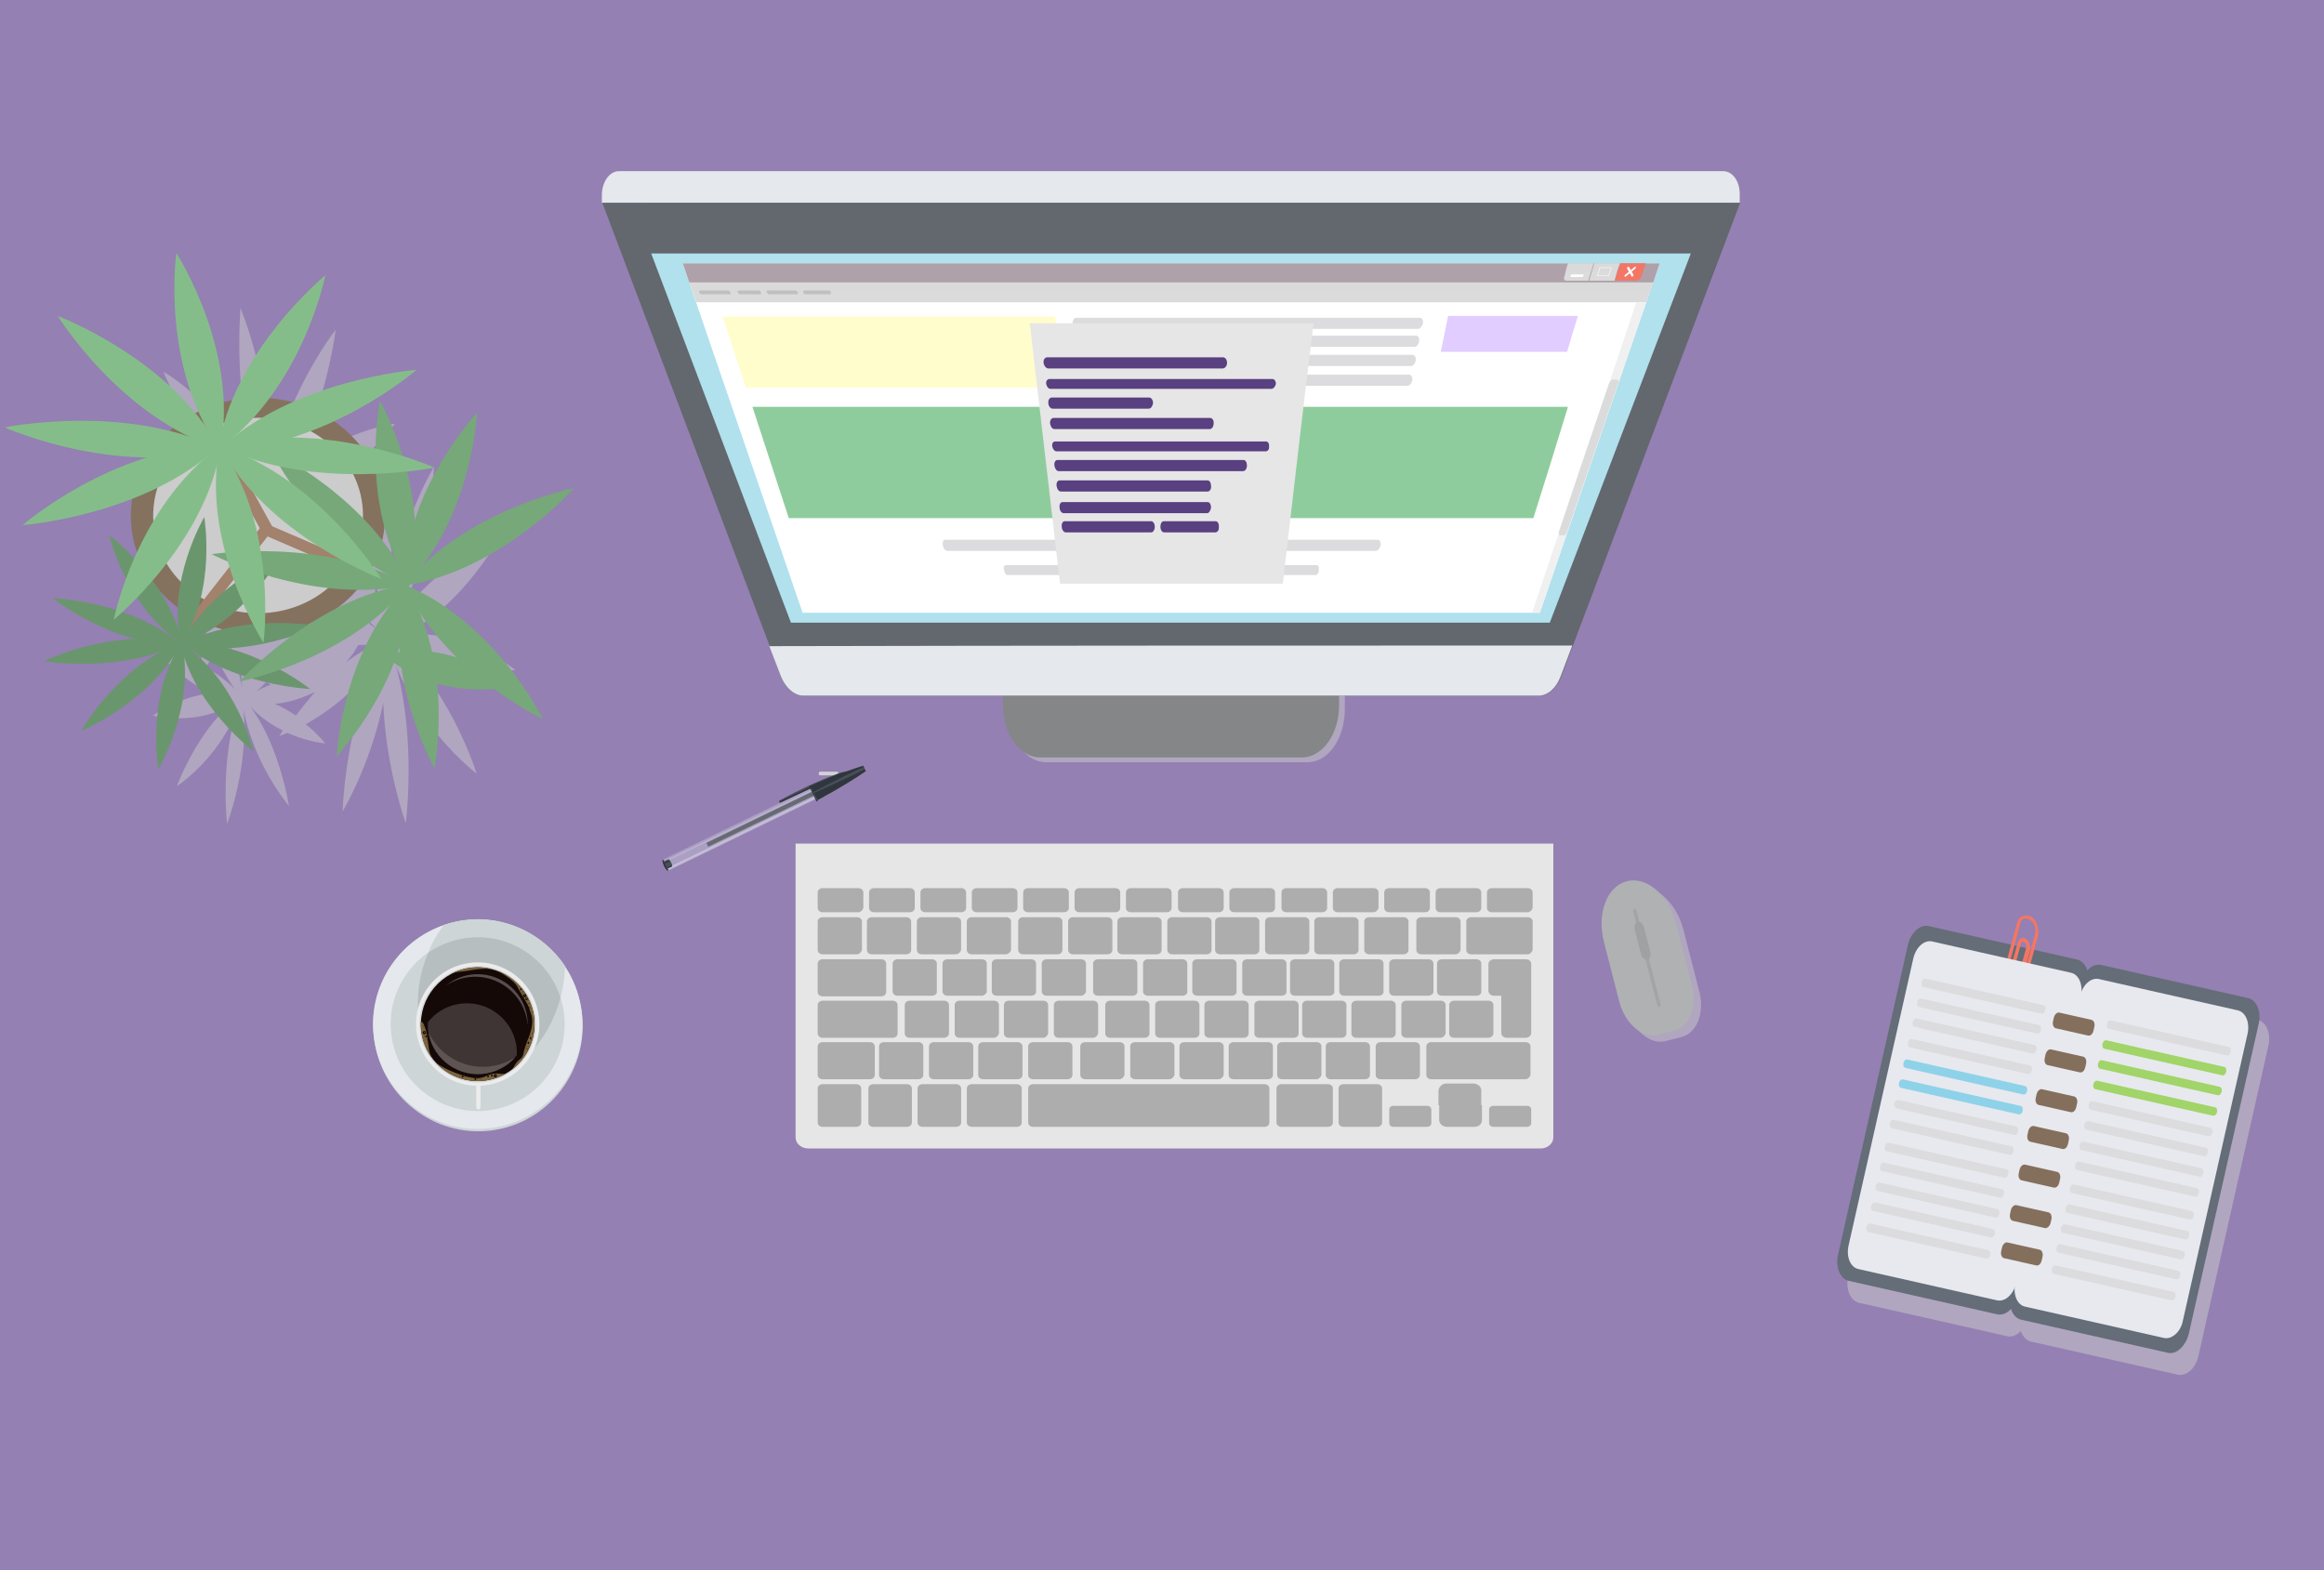 <svg xmlns="http://www.w3.org/2000/svg" xmlns:xlink="http://www.w3.org/1999/xlink" height="1036.232" width="1533.79"><rect width="100%" height="100%" fill="#808080" stroke="none"/><defs><clipPath id="a"><use xlink:href="#SVGID_3_" overflow="visible" width="100%" height="100%"/></clipPath></defs><path d="M0 0h1533.79v1036.232H0z" fill="#b380ff" fill-opacity=".392"/><path d="M158.723 203.303s-4.854 55.105 9.423 104.495c-.57.408-.857.816-1.428 1.224-23.13-43.267-58.82-63.676-58.82-63.676s18.273 45.716 49.112 73.88l-1.428 2.04c-35.12-13.47-70.528-2.447-70.528-2.447s27.697 19.184 60.82 20c-31.124 15.104-53.396 44.493-53.396 44.493s22.557-2.45 47.114-17.552c-1.142 11.837-.57 23.675 2 35.104-.573 1.632-.858 2.857-1.43 4.49-5.995-9.797-10.85-15.51-10.85-15.51s1.999 12.652 7.139 28.572c-2 8.57-3.427 15.51-4.283 20.41-14.563-6.94-27.126-7.757-27.126-7.757s14.848 18.37 34.835 26.532c-21.13 1.633-38.833 14.696-38.833 14.696s26.84 6.94 50.54-6.53c-21.986 18.367-34.835 53.063-34.835 53.063s25.698-16.329 39.404-48.982c-10.85 33.88-6.282 73.88-6.282 73.88s14.277-36.736 10.85-75.513c7.14 37.145 29.982 63.677 29.982 63.677s-5.996-39.186-25.413-65.31c6.853 6.94 14.277 12.246 21.416 15.51-1.428 2.042-2.285 3.675-2.285 3.675s2-.816 5.426-2.04c13.706 6.122 24.842 6.94 24.842 6.94s-4.855-6.125-12.85-12.656c13.706-7.755 33.123-21.225 48.256-44.083-22.272 43.267-23.985 101.637-23.985 101.637s18.275-30.205 26.84-71.84c1.714 43.676 14.85 79.596 14.85 79.596s7.137-55.105-6.57-104.087c18.56 45.308 53.397 71.432 53.397 71.432s-16.56-52.656-49.112-81.228c34.264 22.04 74.525 12.653 74.525 12.653s-37.12-29.39-76.24-22.45c37.12-14.694 64.248-62.044 64.248-62.044s-39.405 12.246-65.674 52.248c22.272-43.268 23.985-101.638 23.985-101.638s-18.275 30.206-26.84 71.84c-.572-11.837-1.714-22.858-3.427-33.063 7.424-1.224 11.707-2.857 11.707-2.857s-5.14-3.673-13.706-7.755c-4.283-21.634-9.708-36.33-9.708-36.33s-1.714 12.655-1.714 31.43c-1.998-.815-4.283-1.63-6.567-2.448a88.322 88.322 0 0 0-5.71-9.388c-1.714-2.45-3.427-4.49-5.14-6.123 21.415-15.102 35.406-33.88 35.406-33.88s-26.27 3.267-53.11 21.227c-3.14-1.225-6.567-2.04-9.708-2.45 18.56-38.37 23.7-80.82 23.7-80.82s-26.84 34.288-39.976 82.045c-1.428.408-2.57.817-3.997 1.225.285-52.248-18.846-97.556-18.846-97.556zm56.537 245.318c.285 0 .285 0 0 0 .285 0 .285 0 0 0zm28.84-36.736c-.286-.408-.572-1.225-.857-1.633v-.408l5.14 4.898c-1.428-.816-2.856-1.633-4.284-2.857zm-88.232 21.225c1.142 1.633 2.284 2.858 3.426 4.49 0 5.307 0 10.613.57 16.328-1.998-10.613-5.424-20-9.136-28.573 1.713 2.45 3.426 5.306 5.14 7.755zm19.702 17.144c1.142.408 2 .816 3.14 1.633-3.14 1.224-6.28 2.45-9.422 4.49 2.284-2.04 4.283-4.082 6.282-6.123zm60.82-24.49c4.568 0 9.137-.409 13.705-1.226-7.71 3.266-15.133 7.348-21.7 12.654 1.713-2.04 3.14-4.082 4.854-6.123 1.142-2.04 2.284-3.673 3.14-5.306zm10.85-32.656c.286-2.857.57-5.306.857-8.163 1.142 6.94 2.57 13.47 4.568 20.41-1.713-4.49-3.426-8.573-5.425-12.247zm-105.364 37.96c3.427 8.165 7.995 16.737 13.42 24.084-6.28-6.53-13.134-11.02-19.416-14.694a134.711 134.711 0 0 1 5.996-9.39zm39.405 33.472c10.28-.816 19.702-4.49 26.555-7.755-4.855 5.714-9.138 11.02-12.564 15.51-4.283-2.856-9.137-5.714-13.99-7.755z" class="st1" opacity=".5" fill="#ccc"/><path d="M338.613 453.111s-42.546-33.88-84.52-20.41c35.978 31.84 84.52 20.41 84.52 20.41z" class="st6" fill="#76a87a"/><g transform="matrix(1.538 0 0 1 -74.67 -327.744)" stroke-width=".806"><ellipse transform="matrix(1 -.021 .01 1 0 0)" cx="152.52" cy="671.407" rx="54.544" ry="77.959" fill="#84725f"/><path class="st3" d="M126.78 623.296c17.132-25.715 45.686-26.531 63.675-1.632 17.989 24.49 18.56 65.31 1.142 91.025-17.133 25.715-45.686 26.532-63.675 1.632-17.704-24.49-18.275-65.309-1.143-91.025z" fill="#ccc"/><path class="st4" d="M163.9 674.728c1.142 1.224 1.427 3.265.57 4.898l-32.265 63.268c-.857 1.633-2.285 2.041-3.427.817-1.142-1.225-1.428-3.266-.57-4.899l32.265-63.268c.857-1.633 2.284-2.041 3.426-.816z" fill="#a2816d"/><path class="st5" d="M83.377 810.245s30.839-20.001 43.117-58.779c-27.412 15.511-43.117 58.779-43.117 58.779z" fill="#6a966d"/><path class="st5" d="M116.5 835.552s16.276-42.451 9.994-84.086c-15.42 35.92-9.994 84.086-9.994 84.086z" fill="#6a966d"/><path class="st5" d="M157.332 823.715s-7.138-47.35-31.41-72.249c5.14 41.227 31.41 72.249 31.41 72.249z" fill="#6a966d"/><path class="st5" d="M181.603 782.488s-25.699-31.838-55.395-31.022c21.13 28.573 55.395 31.022 55.395 31.022zM67.387 764.12s29.982-22.45 58.821-12.246c-25.127 20.818-58.82 12.246-58.82 12.246z" fill="#6a966d"/><path class="st5" d="M169.325 694.32s-30.838 20.001-43.117 58.779c27.412-15.103 43.117-58.779 43.117-58.779z" fill="#6a966d"/><path class="st5" d="M136.202 669.013s-16.276 42.451-9.994 84.086c15.42-35.512 9.994-84.086 9.994-84.086z" fill="#6a966d"/><path class="st5" d="M95.37 680.85s7.139 47.35 31.41 72.249c-5.14-41.227-31.41-72.249-31.41-72.249z" fill="#6a966d"/><path class="st5" d="M71.1 722.485s25.698 31.838 55.394 31.022c-21.13-28.981-55.395-31.022-55.395-31.022zm114.215 18.368s-29.982 22.45-58.821 12.246c25.127-21.226 58.82-12.246 58.82-12.246z" fill="#6a966d"/><path class="st4" d="M160.759 675.952c.57-1.633 1.998-2.449 3.426-1.633l49.97 33.063c1.142.817 1.713 2.858 1.142 4.898-.572 1.633-2 2.45-3.427 1.633L161.9 680.85c-1.141-.816-1.713-3.265-1.141-4.898z" fill="#a2816d"/><path class="st6" d="M281.542 802.49s-19.988-63.678-59.107-88.577c15.42 55.921 59.107 88.576 59.107 88.576z" fill="#76a87a"/><path class="st6" d="M294.962 649.828s-47.685 14.695-72.813 64.493c41.69-10.204 72.813-64.493 72.813-64.493z" fill="#76a87a"/><path class="st6" d="M253.273 600.03s-31.98 52.656-31.124 114.291c29.125-43.675 31.124-114.291 31.124-114.291z" fill="#76a87a"/><path class="st6" d="M234.999 834.736s-22.843-61.636-12.564-121.231c21.415 52.248 12.564 121.23 12.564 121.23zm-70.243-209.807s19.988 63.677 59.107 88.576c-15.42-55.921-59.107-88.576-59.107-88.576z" fill="#76a87a"/><path class="st6" d="M139.343 693.504s42.545 33.88 84.52 20.41c-35.693-31.84-84.52-20.41-84.52-20.41z" fill="#76a87a"/><path class="st6" d="M151.336 777.59s47.685-14.695 72.812-64.493c-41.403 10.204-72.812 64.493-72.812 64.493z" fill="#76a87a"/><path class="st6" d="M193.024 826.98s31.98-52.656 31.124-114.291c-29.125 44.084-31.124 114.291-31.124 114.291z" fill="#76a87a"/><path class="st6" d="M211.585 592.274s22.843 61.636 12.563 121.231c-21.7-51.84-12.563-121.23-12.563-121.23z" fill="#76a87a"/><path class="st4" d="M164.47 680.85c1.143-.816 1.714-3.265 1.143-4.898l-25.128-70.207c-.57-1.633-2.284-2.45-3.426-1.633-1.142.816-1.713 3.265-1.142 4.898l25.127 70.208c.571 2.04 2.284 2.449 3.427 1.632z" fill="#a2816d"/><path d="M73.384 536.354s48.827 28.164 69.386 87.76c-42.831-21.226-69.386-87.76-69.386-87.76z" class="st7" fill="#85bd8a"/><path d="M124.21 494.719s27.126 64.493 18.846 129.803c-25.7-54.289-18.846-129.803-18.846-129.803z" class="st7" fill="#85bd8a"/><path d="M188.17 509.414s-9.422 74.29-45.971 115.108c5.996-64.494 45.972-115.108 45.972-115.108z" class="st7" fill="#85bd8a"/><path d="M227.29 571.866s-38.548 51.431-85.091 53.064c31.98-46.941 85.09-53.064 85.09-53.064z" class="st7" fill="#85bd8a"/><path d="M50.54 609.827s47.4 32.655 92.23 14.286c-39.976-30.613-92.23-14.286-92.23-14.286zm161.616 100.005s-48.827-28.165-69.386-87.76c43.117 21.226 69.386 87.76 69.386 87.76z" class="st7" fill="#85bd8a"/><path d="M161.616 751.875s-27.127-64.493-18.846-129.803c25.413 53.88 18.846 129.803 18.846 129.803z" class="st7" fill="#85bd8a"/><path d="M97.37 736.772s9.422-74.29 45.971-115.108c-5.996 64.493-45.972 115.108-45.972 115.108z" class="st7" fill="#85bd8a"/><path d="M58.25 674.32s38.548-51.431 85.091-53.064c-31.98 46.941-85.09 53.064-85.09 53.064z" class="st7" fill="#85bd8a"/><path d="M235 636.359s-47.4-32.655-92.23-14.287C182.746 652.686 235 636.36 235 636.36z" class="st7" fill="#85bd8a"/></g><path class="st1" d="M1490.095 673.178l-96.935-21.856c-3.064-.69-6.298.672-8.966 3.418-1.232-3.625-3.57-6.244-6.633-6.935l-98.05-22.107c-5.57-1.256-11.831 4.445-13.626 12.41l-46.147 204.668c-1.796 7.964 1.413 15.8 6.984 17.057l98.049 22.107c3.064.69 6.298-.672 8.966-3.418 1.232 3.625 3.569 6.244 6.633 6.935l96.934 21.856c5.57 1.256 11.743-4.048 13.628-12.41l46.147-204.668c1.885-8.362-1.414-15.8-6.984-17.057z" opacity=".5" fill="#ccc"/><path class="st19" d="M1318.083 867.461l-98.048-22.108c-5.571-1.256-8.78-9.092-6.985-17.056l46.147-204.669c1.796-7.964 8.057-13.665 13.628-12.41l98.049 22.108c5.57 1.256 8.78 9.093 6.984 17.057l-46.146 204.668c-1.796 7.964-7.78 13.728-13.63 12.41z" fill="#646d78"/><path d="M1337.477 604.267c-2.962-.228-5.153 1.886-5.748 3.257-.594 1.37-11.352 41.478-12.494 45.875l.082.402c-.15 2.113.466 6.57 4.197 9.141 3.81 2.971 6.4-.057 7.11-2.285l9.382-33.992-.082-.4c-.046-1.657-.42-4.913-2.786-6.515-2.728-1.941-4.64.114-5.234 1.486l-6.189 22.51 2.006 1.257 6.189-22.51c.197-.458.874-1.428 2.238-.456 1.002.628 1.41 2.628 1.211 3.085l-9.183 33.535s-1.388 3.2-4.197.857c-2.728-1.944-2.821-5.257-2.623-5.714 4.848-17.653 11.982-44.105 12.296-45.42.117-.856 2.424-3.826 6.517-.912 3.368 2.229 3.147 6.856 3.112 8.112l-9.614 35.707c-.118.858.045 1.658.687 1.942.64.287 1.2.173 1.317-.684l9.616-35.707-.082-.4c.267-2.97-.316-8.684-4.688-11.541-.64-.286-1.841-.457-3.042-.629z" fill="#f37665"/><path class="st19" d="M1430.895 892.897l-96.934-21.857c-5.571-1.256-8.87-8.694-6.985-17.056l46.147-204.669c1.795-7.964 7.779-13.728 13.628-12.41l96.934 21.857c5.57 1.256 8.87 8.694 6.985 17.056l-46.147 204.67c-2.074 7.9-8.057 13.664-13.628 12.41z" fill="#646d78"/><path class="st20" d="M1318.109 858.261l-91.642-20.663c-5.293-1.193-8.124-8.108-6.42-15.674l42.647-189.139c1.705-7.565 7.23-12.596 12.523-11.403l91.642 20.663c5.292 1.193 8.124 8.108 6.418 15.673l-42.645 189.14c-1.616 7.167-7.23 12.596-12.523 11.403z" fill="#e7e9ee"/><path class="st20" d="M1428.135 883.068l-91.642-20.662c-5.293-1.193-8.124-8.108-6.418-15.674l42.645-189.14c1.706-7.565 7.23-12.596 12.523-11.402l91.642 20.662c5.293 1.194 8.124 8.108 6.418 15.674l-42.645 189.14c-1.337 7.23-7.23 12.596-12.523 11.402z" fill="#e7e9ee"/><path d="M1378.008 683.472l-21.17-4.773c-1.392-.314-2.426-2.22-1.887-4.61l.538-2.389c.45-1.99 2.012-3.73 3.684-3.354l21.17 4.774c1.392.314 2.425 2.22 1.887 4.61l-.54 2.39c-.538 2.388-2.011 3.73-3.682 3.352zm-5.477 24.29l-21.17-4.773c-1.392-.314-2.426-2.22-1.887-4.61l.539-2.39c.449-1.99 2.012-3.73 3.683-3.353l21.17 4.773c1.392.314 2.426 2.22 1.887 4.61l-.538 2.39c-.54 2.39-2.012 3.73-3.684 3.353zm-5.925 26.28l-21.17-4.773c-1.392-.314-2.426-2.22-1.887-4.61l.538-2.389c.45-1.99 2.012-3.73 3.684-3.354l21.17 4.773c1.392.314 2.425 2.221 1.887 4.61l-.54 2.39c-.538 2.39-2.011 3.73-3.682 3.353zm-5.477 24.29l-21.17-4.773c-1.392-.314-2.426-2.22-1.887-4.61l.539-2.39c.449-1.99 2.012-3.73 3.683-3.353l21.17 4.773c1.392.314 2.426 2.22 1.887 4.61l-.538 2.39c-.54 2.39-2.012 3.73-3.684 3.353zm-5.746 25.484l-21.17-4.773c-1.392-.314-2.425-2.22-1.887-4.61l.539-2.39c.449-1.99 2.012-3.73 3.683-3.353l21.17 4.773c1.393.314 2.426 2.22 1.887 4.61l-.538 2.39c-.54 2.39-2.012 3.73-3.684 3.353zm-5.736 26.741l-21.17-4.773c-1.393-.314-2.426-2.22-1.887-4.61l.538-2.389c.449-1.99 2.012-3.73 3.683-3.354l21.17 4.773c1.393.314 2.426 2.221 1.888 4.61l-.54 2.39c-.448 1.99-2.29 3.667-3.682 3.353zm-5.845 24.625l-21.17-4.773c-1.392-.314-2.426-2.22-1.887-4.61l.538-2.39c.45-1.99 2.012-3.73 3.684-3.353l21.17 4.773c1.392.314 2.426 2.221 1.887 4.61l-.54 2.39c-.538 2.388-2.011 3.73-3.682 3.353z" fill="#846f5c"/><g stroke-width=".293"><path class="st22" d="M1347.314 669.02l-77.715-17.523c-1.114-.251-1.68-1.634-1.321-3.227s1.464-2.6 2.578-2.348l77.715 17.522c1.114.252 1.68 1.635 1.321 3.227-.359 1.593-1.464 2.6-2.578 2.348zm-2.963 13.14l-77.714-17.523c-1.115-.251-1.681-1.634-1.322-3.227.36-1.593 1.464-2.599 2.578-2.348l77.715 17.523c1.115.25 1.68 1.634 1.322 3.227-.36 1.592-1.464 2.598-2.579 2.347zm-2.962 13.14l-77.715-17.523c-1.114-.251-1.68-1.634-1.322-3.227.36-1.593 1.465-2.599 2.579-2.347l77.715 17.522c1.114.251 1.68 1.634 1.321 3.227-.36 1.593-1.464 2.599-2.578 2.347zm-3.053 13.538l-77.715-17.522c-1.114-.252-1.68-1.635-1.321-3.227.359-1.593 1.464-2.6 2.578-2.348l77.715 17.522c1.114.251 1.68 1.634 1.321 3.227-.269 1.195-1.464 2.6-2.578 2.348z" fill="#dcdbde"/><path class="st23" d="M1335.284 722.376l-77.715-17.522c-1.114-.251-1.68-1.634-1.322-3.227.36-1.593 1.464-2.599 2.579-2.348l77.715 17.523c1.114.25 1.68 1.634 1.32 3.227-.358 1.592-1.463 2.598-2.577 2.347zm-2.963 13.14l-77.715-17.522c-1.114-.251-1.68-1.634-1.321-3.227s1.464-2.599 2.578-2.347l77.715 17.522c1.114.251 1.68 1.634 1.321 3.227s-1.464 2.599-2.578 2.347z" fill="#8ed2e9"/><path class="st22" d="M1329.268 749.055l-77.715-17.522c-1.114-.252-1.68-1.635-1.32-3.227.358-1.593 1.463-2.6 2.577-2.348l77.715 17.522c1.114.251 1.68 1.634 1.322 3.227-.36 1.593-1.464 2.6-2.579 2.348zm-2.962 13.14l-77.715-17.522c-1.114-.251-1.68-1.634-1.322-3.227.36-1.593 1.464-2.6 2.579-2.348l77.715 17.522c1.114.252 1.68 1.635 1.32 3.227-.358 1.593-1.463 2.6-2.577 2.348zm-3.412 15.131l-77.715-17.522c-1.114-.251-1.68-1.634-1.321-3.227s1.464-2.599 2.578-2.348l77.715 17.523c1.114.25 1.68 1.634 1.321 3.227-.27 1.194-1.464 2.598-2.578 2.347zm-2.963 13.14l-77.715-17.522c-1.114-.251-1.68-1.634-1.321-3.227.36-1.593 1.464-2.599 2.578-2.348l77.715 17.523c1.114.251 1.68 1.634 1.322 3.227-.27 1.194-1.465 2.599-2.579 2.347zm-2.962 13.14l-77.715-17.522c-1.115-.25-1.68-1.634-1.322-3.227.36-1.592 1.464-2.599 2.579-2.347l77.714 17.522c1.115.251 1.68 1.634 1.322 3.227-.36 1.593-1.464 2.599-2.578 2.348zm-2.963 13.14l-77.715-17.522c-1.114-.25-1.68-1.634-1.321-3.226.359-1.593 1.464-2.6 2.578-2.348l77.715 17.522c1.114.251 1.68 1.634 1.321 3.227-.36 1.593-1.464 2.599-2.578 2.348zm-3.143 13.937l-77.714-17.522c-1.115-.251-1.68-1.634-1.322-3.227.36-1.593 1.464-2.599 2.579-2.348l77.714 17.523c1.115.251 1.68 1.634 1.322 3.227-.36 1.592-1.464 2.599-2.579 2.347zm158.734-134.093l-77.715-17.522c-1.114-.252-1.68-1.634-1.322-3.227.36-1.593 1.465-2.6 2.579-2.348l77.715 17.522c1.114.252 1.68 1.635 1.321 3.227-.36 1.593-1.464 2.6-2.578 2.348z" fill="#dcdbde"/><path class="st24" d="M1466.634 709.73l-77.715-17.522c-1.114-.251-1.68-1.634-1.321-3.227s1.464-2.599 2.578-2.348l77.715 17.523c1.114.25 1.68 1.634 1.321 3.227-.359 1.592-1.464 2.598-2.578 2.347zm-2.963 13.14l-77.715-17.522c-1.114-.251-1.68-1.634-1.321-3.227.36-1.593 1.464-2.599 2.578-2.348l77.715 17.523c1.114.251 1.68 1.634 1.322 3.227-.36 1.592-1.465 2.599-2.579 2.347zm-3.052 13.539l-77.715-17.523c-1.114-.25-1.68-1.634-1.322-3.226.36-1.593 1.465-2.6 2.579-2.348l77.715 17.522c1.114.251 1.68 1.634 1.321 3.227-.27 1.195-1.464 2.599-2.578 2.348z" fill="#a1d469"/><path class="st22" d="M1457.566 749.947l-77.715-17.522c-1.114-.251-1.68-1.634-1.321-3.227.36-1.593 1.464-2.599 2.578-2.348l77.715 17.523c1.114.25 1.68 1.634 1.321 3.227-.359 1.592-1.464 2.598-2.578 2.347zm-2.963 13.14l-77.714-17.522c-1.115-.251-1.68-1.634-1.322-3.227.36-1.593 1.464-2.599 2.578-2.348l77.715 17.523c1.115.251 1.68 1.634 1.322 3.227-.36 1.592-1.464 2.599-2.579 2.347zm-3.052 13.539l-77.715-17.523c-1.114-.25-1.68-1.634-1.321-3.226.359-1.593 1.464-2.6 2.578-2.348l77.715 17.522c1.114.251 1.68 1.634 1.321 3.227s-1.464 2.599-2.578 2.348zm-2.963 13.14l-77.715-17.522c-1.114-.252-1.68-1.635-1.321-3.227.36-1.593 1.464-2.6 2.578-2.348l77.715 17.522c1.114.252 1.68 1.635 1.321 3.227-.359 1.593-1.464 2.6-2.578 2.348zm-3.411 15.131l-77.715-17.522c-1.115-.251-1.68-1.634-1.322-3.227.36-1.593 1.464-2.599 2.579-2.348l77.714 17.523c1.115.25 1.681 1.634 1.322 3.226-.27 1.195-1.464 2.6-2.578 2.348zm-2.963 13.14l-77.715-17.522c-1.114-.251-1.68-1.634-1.321-3.227s1.464-2.599 2.578-2.348l77.715 17.523c1.114.25 1.68 1.634 1.321 3.227-.27 1.194-1.464 2.599-2.578 2.347zm-2.963 13.14l-77.715-17.522c-1.114-.251-1.68-1.634-1.321-3.227.359-1.592 1.464-2.599 2.578-2.347l77.715 17.522c1.114.251 1.68 1.634 1.321 3.227s-1.464 2.599-2.578 2.348zm-2.963 13.14l-77.715-17.522c-1.114-.25-1.68-1.634-1.32-3.227.358-1.592 1.463-2.598 2.577-2.347l77.715 17.522c1.114.251 1.68 1.634 1.322 3.227-.36 1.593-1.464 2.599-2.579 2.348zm-3.142 13.937l-77.715-17.522c-1.114-.251-1.68-1.634-1.321-3.227s1.464-2.599 2.578-2.348l77.715 17.523c1.114.25 1.68 1.634 1.321 3.227-.359 1.592-1.464 2.599-2.578 2.347z" fill="#dcdbde"/></g><path d="M690.244 421.438c-13.42 0-24.556 15.513-24.556 35.106v11.427c0 19.185 10.85 35.104 24.556 35.104h172.752c13.706 0 24.557-15.51 24.557-35.104v-11.427c0-19.185-10.85-35.106-24.557-35.106z" opacity=".5" fill="#ccc"/><path d="M859.222 499.943H686.469c-13.706 0-24.556-15.919-24.556-35.103v-11.43c0-19.592 11.136-35.103 24.556-35.103H859.22c13.706 0 24.556 15.92 24.556 35.103v11.43c.286 19.184-10.85 35.103-24.556 35.103z" fill="#858687"/><path d="M1148.474 133.802c-78.238-.408-156.476-.816-234.714-.816H644.496c-82.236.408-164.757.816-246.992.816 39.404 104.495 78.809 208.582 118.213 313.078 2.856 7.755 8.566 12.245 14.563 12.245h485.418c5.996 0 11.707-4.898 14.562-12.245 39.405-104.496 78.81-208.99 118.214-313.078z" fill="#63676e"/><path d="M521.999 410.96l-92.23-243.687h686.153l-93.086 243.686z" fill="#b0e1ed"/><path class="st46" d="M1016.269 404.428h-486.56c-26.27-76.738-52.825-153.477-79.095-230.624h644.75c-26.556 76.74-52.826 153.478-79.095 230.624z" fill="#fff"/><path d="M1091.08 186.458H454.897c-1.428-4.082-2.855-8.572-4.283-12.654h644.75c-1.428 4.082-2.856 8.572-4.284 12.654z" fill="#afa1a9"/><path class="st48" d="M1086.512 199.52H459.466a236.862 236.862 0 0 0-4.57-13.062h636.184c-1.427 4.49-3.14 8.572-4.568 13.062z" fill="#dbdbdb"/><path class="st49" d="M1088.796 192.99H457.18c-.856-2.04-1.427-4.49-2.284-6.53h636.183c-.856 2.04-1.427 4.49-2.284 6.53z" opacity=".2" fill="#dbdbdb"/><path class="st48" d="M1033.687 185.234h14.562c1.142-3.674 2.285-7.756 3.427-11.43h-16.847c-.857 2.858-1.713 5.715-2.284 8.572-.857 1.633 0 2.858 1.142 2.858z" fill="#dbdbdb"/><path class="st49" d="M1033.116 179.52h16.847c.57-2.04 1.142-3.675 1.713-5.716h-16.847c-.857 2.041-1.428 3.674-1.713 5.715z" opacity=".2" fill="#dbdbdb"/><path class="st48" d="M1069.094 173.804h-16.847c-1.142 3.674-2.284 7.756-3.427 11.43h16.847c.857-4.082 1.999-7.756 3.427-11.43z" fill="#dbdbdb"/><path class="st49" d="M1050.249 179.52h16.846c.57-2.04 1.142-3.675 1.713-5.716h-16.847c-.57 2.041-1.142 3.674-1.713 5.715z" opacity=".2" fill="#dbdbdb"/><g fill="#f37767" stroke-width=".293"><path d="M1080.23 185.234h-14.563c1.142-3.674 2.285-7.756 3.712-11.43h16.847c-.857 2.858-1.999 5.715-2.855 8.572-.571 1.633-2 2.858-3.141 2.858z"/><path d="M1067.38 179.519h16.847a45.372 45.372 0 0 1 2-5.715h-16.848c-.57 2.041-1.427 3.674-1.999 5.715z" opacity=".2"/></g><path class="st46" d="M1077.659 182.377c-.285.407-.856.407-.856 0-.856-1.633-2-3.266-2.855-4.899-.286-.408 0-.816.286-1.224.285-.409.856-.409.856 0 .857 1.632 1.999 3.265 2.855 4.898.286.408 0 .816-.285 1.224z" fill="#fff"/><path class="st46" d="M1072.235 182.377c0 .407.57.407.856 0l5.997-4.899c.285-.408.57-.816.57-1.224 0-.409-.57-.409-.856 0l-5.996 4.898c-.571.408-.857.816-.571 1.224z" fill="#fff"/><path d="M1061.669 181.968h-7.423c.57-1.633 1.142-3.674 1.713-5.306h7.424c-.571 1.632-1.142 3.673-1.713 5.306z" stroke-miterlimit="10" fill="none" stroke="#fff" stroke-width=".345" stroke-linecap="round" stroke-linejoin="round"/><path class="st46" d="M1044.252 182.784h-7.424c-.286 0-.571-.408-.286-.816 0-.408.57-.816.857-.816h7.424c.285 0 .57.408.285.816s-.57.816-.856.816z" fill="#fff"/><path d="M481.452 194.214h-18.56c-.57 0-1.427-.817-1.427-1.225-.286-.816 0-1.224.57-1.224h18.56c.572 0 1.143.816 1.428 1.224.572.816.286 1.225-.57 1.225zm20.274 0h-13.42c-.572 0-1.143-.817-1.428-1.225-.286-.816 0-1.224.57-1.224h13.42c.572 0 1.143.816 1.429 1.224.285.816 0 1.225-.571 1.225zm24.27 0h-18.56c-.57 0-1.142-.817-1.427-1.225-.286-.816 0-1.224.57-1.224h18.56c.572 0 1.143.816 1.429 1.224.285.816 0 1.225-.571 1.225zm21.702 0h-16.276c-.571 0-1.142-.409-1.142-1.225-.286-.816 0-1.224.57-1.224h16.277c.57 0 1.142.408 1.142 1.224.285.408 0 1.225-.571 1.225z" fill="#bfbfbf"/><g stroke-width=".293"><path d="M1016.269 404.428c23.414-68.166 46.828-136.741 70.243-204.908h-6.568c-22.843 68.167-45.972 136.742-68.815 204.908z" fill="#f0f0f0"/><path class="st48" d="M1031.974 353.405h-2.285c-.856 0-1.142-1.224-.856-2.449 10.85-32.654 21.986-65.31 33.122-97.964.571-1.224 1.713-2.449 2.57-2.449h2.57c.857 0 1.428 1.225.857 2.45-11.137 32.654-22.558 65.309-33.694 97.963-.286 1.225-1.428 2.45-2.284 2.45z" fill="#dbdbdb"/></g><path d="M700.462 255.85h-208.16c-5.14-15.51-10.28-31.43-15.418-46.94h219.58c1.428 15.51 2.855 31.02 3.998 46.94z" fill="#fffdcc"/><path class="st56" d="M1034.258 232.175h-83.38c1.714-7.756 3.142-15.51 4.855-23.675h85.662c-2.57 8.164-4.854 15.92-7.138 23.675z" fill="#b380ff" fill-opacity=".392"/><path class="st24" d="M1011.986 341.977H520.57l-23.985-73.474h538.243c-7.424 24.491-15.134 48.982-22.843 73.473z" fill="#8fcc9d"/><path class="st22" d="M935.747 217.072H710.74c-1.428 0-2.855-1.633-2.855-3.674 0-2.04.856-3.673 2.57-3.673h226.718c1.428 0 2.285 1.632 1.999 3.673-.571 2.041-1.999 3.674-3.426 3.674zm-2.285 11.837h-222.15c-1.428 0-2.855-1.632-2.855-3.673 0-2.041.856-3.674 2.284-3.674h223.863c1.428 0 2.285 1.633 2 3.674-.286 2.04-1.714 3.673-3.142 3.673zm-2.284 12.654H712.454c-1.427 0-2.57-1.633-2.855-3.674 0-2.04.856-3.673 2.284-3.673H932.32c1.428 0 2.284 1.632 1.999 3.673-.286 2.041-1.713 3.674-3.141 3.674zm-2.284 13.062H713.31c-1.428 0-2.57-1.633-2.856-3.674 0-2.04.857-3.673 2.285-3.673h217.296c1.427 0 2.284 1.632 1.999 3.673-.286 2.041-1.714 3.674-3.141 3.674zM908.05 363.61H625.078c-1.142 0-2.57-1.633-2.855-3.674-.286-2.04.285-3.673 1.427-3.673h285.826c1.142 0 1.999 1.632 1.713 3.673-.571 2.041-1.999 3.674-3.14 3.674zm-39.69 15.92H665.054c-1.143 0-2-1.225-2.285-2.858 0-.408 0-.817-.285-.817-.286-1.632.285-2.857 1.427-2.857H868.93c1.142 0 1.713 1.225 1.428 2.857v.817c0 1.633-1.142 2.857-1.999 2.857z" fill="#dcdbde" stroke-width=".293"/><path d="M1137.338 112.985H408.354c-5.996 0-11.136 6.94-11.136 15.92v4.897h750.97v-4.898c.286-8.98-4.568-15.919-10.85-15.919zM530.279 459.125h485.133c5.997 0 11.707-4.898 14.563-12.654l7.71-20.409c-176.75 0-353.214 0-529.963.408 2.57 6.531 5.14 13.47 7.71 20.001 3.14 7.756 8.85 12.654 14.848 12.654z" fill="#e5e8ec"/><g stroke-width=".228"><path class="st26" d="M1016.697 758.03H533.535c-4.71 0-8.477-3.265-8.477-7.347V556.796h500.115v193.887c0 4.082-3.767 7.347-8.476 7.347z" fill="#e6e6e6"/><path class="st58" d="M566.5 602.104h-23.547c-1.883 0-3.296-1.225-3.296-2.857v-10.205c0-1.633 1.413-2.857 3.296-2.857H566.5c1.884 0 3.297 1.224 3.297 2.857v10.205c-.471 1.632-1.884 2.857-3.297 2.857zm-.943 27.756h-22.604c-1.883 0-3.296-1.224-3.296-2.857v-18.776c0-1.633 1.413-2.858 3.296-2.858h22.604c1.884 0 3.297 1.225 3.297 2.858v18.776c-.471 1.633-1.884 2.857-3.297 2.857zm16.012 27.757h-38.616c-1.883 0-3.296-1.225-3.296-2.857v-18.777c0-1.633 1.413-2.857 3.296-2.857h38.616c1.883 0 3.296 1.224 3.296 2.857v18.777c0 1.632-1.413 2.857-3.296 2.857zm7.534 27.348h-46.15c-1.883 0-3.296-1.224-3.296-2.857v-18.776c0-1.633 1.413-2.858 3.296-2.858h46.15c1.884 0 3.297 1.225 3.297 2.858v18.776c0 1.633-1.413 2.857-3.297 2.857zm-15.07 27.349h-31.08c-1.883 0-3.296-1.225-3.296-2.858V690.68c0-1.633 1.413-2.857 3.296-2.857h31.08c1.885 0 3.297 1.224 3.297 2.857v18.776c0 1.633-1.412 2.858-3.296 2.858zm-8.947 31.43h-22.133c-1.883 0-3.296-1.225-3.296-2.858v-22.45c0-1.632 1.413-2.857 3.296-2.857h22.133c1.884 0 3.297 1.225 3.297 2.857v22.45c0 1.633-1.413 2.858-3.297 2.858zm33.436 0h-22.133c-1.884 0-3.297-1.225-3.297-2.858v-22.45c0-1.632 1.413-2.857 3.297-2.857h22.133c1.883 0 3.296 1.225 3.296 2.857v22.45c0 1.633-1.413 2.858-3.296 2.858zm32.493 0h-22.133c-1.884 0-3.297-1.225-3.297-2.858v-22.45c0-1.632 1.413-2.857 3.297-2.857h22.133c1.884 0 3.296 1.225 3.296 2.857v22.45c0 1.633-1.412 2.858-3.296 2.858zm40.028 0h-29.668c-1.883 0-3.296-1.225-3.296-2.858v-22.45c0-1.632 1.413-2.857 3.296-2.857h29.668c1.884 0 3.296 1.225 3.296 2.857v22.45c0 1.633-1.412 2.858-3.296 2.858zm163.409 0H681.874c-1.884 0-3.296-1.225-3.296-2.858v-22.45c0-1.632 1.412-2.857 3.296-2.857h152.578c1.883 0 3.296 1.225 3.296 2.857v22.45c0 1.633-1.413 2.858-3.296 2.858zm41.911 0h-30.61c-1.883 0-3.296-1.225-3.296-2.858v-22.45c0-1.632 1.413-2.857 3.297-2.857h30.61c1.883 0 3.296 1.225 3.296 2.857v22.45c0 1.633-1.413 2.858-3.297 2.858zm32.494 0h-22.134c-1.883 0-3.296-1.225-3.296-2.858v-22.45c0-1.632 1.413-2.857 3.296-2.857h22.134c1.883 0 3.296 1.225 3.296 2.857v22.45c0 1.633-1.413 2.858-3.296 2.858zm97.95-31.43h-62.16c-1.884 0-3.297-1.225-3.297-2.858V690.68c0-1.633 1.413-2.857 3.296-2.857h62.162c1.883 0 3.296 1.224 3.296 2.857v18.776c-.47 1.633-1.884 2.858-3.296 2.858zM598.052 629.86h-22.604c-1.884 0-3.297-1.224-3.297-2.857v-18.776c0-1.633 1.413-2.858 3.297-2.858h22.604c1.883 0 3.296 1.225 3.296 2.858v18.776c0 1.633-1.413 2.857-3.296 2.857zm32.493 0h-22.133c-1.884 0-3.296-1.224-3.296-2.857v-18.776c0-1.633 1.412-2.858 3.296-2.858h22.604c1.884 0 3.296 1.225 3.296 2.858v18.776c-.47 1.633-1.883 2.857-3.767 2.857zm32.964 0h-22.133c-1.883 0-3.296-1.224-3.296-2.857v-18.776c0-1.633 1.413-2.858 3.296-2.858h22.604c1.884 0 3.297 1.225 3.297 2.858v18.776c-.471 1.633-1.884 2.857-3.768 2.857zm34.377 0h-22.604c-1.883 0-3.296-1.224-3.296-2.857v-18.776c0-1.633 1.413-2.858 3.296-2.858h22.604c1.884 0 3.297 1.225 3.297 2.858v18.776c0 1.633-1.413 2.857-3.297 2.857zm32.965 0h-22.604c-1.884 0-3.297-1.224-3.297-2.857v-18.776c0-1.633 1.413-2.858 3.297-2.858h22.604c1.883 0 3.296 1.225 3.296 2.858v18.776c0 1.633-1.413 2.857-3.296 2.857zm32.493 0h-22.604c-1.884 0-3.297-1.224-3.297-2.857v-18.776c0-1.633 1.413-2.858 3.297-2.858h22.604c1.884 0 3.296 1.225 3.296 2.858v18.776c0 1.633-1.412 2.857-3.296 2.857zm32.964 0h-22.604c-1.884 0-3.296-1.224-3.296-2.857v-18.776c0-1.633 1.412-2.858 3.296-2.858h22.604c1.884 0 3.297 1.225 3.297 2.858v18.776c0 1.633-1.413 2.857-3.297 2.857zm31.552 0h-22.604c-1.884 0-3.297-1.224-3.297-2.857v-18.776c0-1.633 1.413-2.858 3.297-2.858h22.604c1.883 0 3.296 1.225 3.296 2.858v18.776c0 1.633-1.413 2.857-3.296 2.857zM615.004 657.21H592.4c-1.884 0-3.297-1.225-3.297-2.858v-18.368c0-1.633 1.413-2.857 3.297-2.857h22.604c1.883 0 3.296 1.224 3.296 2.857v18.777c0 1.224-1.413 2.449-3.296 2.449zm32.964 0h-22.604c-1.884 0-3.296-1.225-3.296-2.858v-18.368c0-1.633 1.412-2.857 3.296-2.857h22.604c1.884 0 3.296 1.224 3.296 2.857v18.777c-.47 1.224-1.883 2.449-3.296 2.449zm32.493 0h-22.604c-1.883 0-3.296-1.225-3.296-2.858v-18.368c0-1.633 1.413-2.857 3.296-2.857h22.604c1.884 0 3.297 1.224 3.297 2.857v18.777c0 1.224-1.413 2.449-3.297 2.449zm32.965 0h-22.604c-1.884 0-3.297-1.225-3.297-2.858v-18.368c0-1.633 1.413-2.857 3.297-2.857h22.604c1.883 0 3.296 1.224 3.296 2.857v18.777c-.47 1.224-1.884 2.449-3.296 2.449zm33.906 0h-22.604c-1.884 0-3.297-1.225-3.297-2.858v-18.368c0-1.633 1.413-2.857 3.297-2.857h22.604c1.883 0 3.296 1.224 3.296 2.857v18.777c0 1.224-1.413 2.449-3.296 2.449zm32.964 0h-22.604c-1.884 0-3.296-1.225-3.296-2.858v-18.368c0-1.633 1.412-2.857 3.296-2.857h22.604c1.884 0 3.296 1.224 3.296 2.857v18.777c0 1.224-1.412 2.449-3.296 2.449zm32.493 0h-22.604c-1.883 0-3.296-1.225-3.296-2.858v-18.368c0-1.633 1.413-2.857 3.296-2.857h22.604c1.884 0 3.297 1.224 3.297 2.857v18.777c0 1.224-1.413 2.449-3.297 2.449zm32.965 0H823.15c-1.884 0-3.297-1.225-3.297-2.858v-18.368c0-1.633 1.413-2.857 3.297-2.857h22.604c1.883 0 3.296 1.224 3.296 2.857v18.777c0 1.224-1.413 2.449-3.296 2.449zm31.551 0h-22.604c-1.884 0-3.296-1.225-3.296-2.858v-18.368c0-1.633 1.412-2.857 3.296-2.857h22.604c1.884 0 3.297 1.224 3.297 2.857v18.777c0 1.224-1.413 2.449-3.297 2.449zm32.493 0h-22.604c-1.883 0-3.296-1.225-3.296-2.858v-18.368c0-1.633 1.413-2.857 3.296-2.857h22.604c1.884 0 3.297 1.224 3.297 2.857v18.777c0 1.224-1.413 2.449-3.297 2.449zm32.965 0h-22.604c-1.884 0-3.297-1.225-3.297-2.858v-18.368c0-1.633 1.413-2.857 3.297-2.857h22.604c1.883 0 3.296 1.224 3.296 2.857v18.777c0 1.224-1.884 2.449-3.296 2.449zm31.551 0H951.71c-1.884 0-3.296-1.225-3.296-2.858v-18.368c0-1.633 1.412-2.857 3.296-2.857h22.604c1.884 0 3.297 1.224 3.297 2.857v18.777c0 1.224-1.413 2.449-3.297 2.449zM623.01 684.965h-22.604c-1.883 0-3.296-1.224-3.296-2.857v-18.776c0-1.633 1.413-2.858 3.296-2.858h22.604c1.884 0 3.297 1.225 3.297 2.858v18.776c0 1.633-1.884 2.857-3.297 2.857zm32.965 0H633.37c-1.884 0-3.297-1.224-3.297-2.857v-18.776c0-1.633 1.413-2.858 3.297-2.858h22.604c1.883 0 3.296 1.225 3.296 2.858v18.776c-.47 1.633-1.884 2.857-3.296 2.857zm32.493 0h-22.604c-1.884 0-3.297-1.224-3.297-2.857v-18.776c0-1.633 1.413-2.858 3.297-2.858h22.604c1.884 0 3.296 1.225 3.296 2.858v18.776c-.47 1.633-1.883 2.857-3.296 2.857zm32.964 0h-22.604c-1.883 0-3.296-1.224-3.296-2.857v-18.776c0-1.633 1.413-2.858 3.296-2.858h22.604c1.884 0 3.297 1.225 3.297 2.858v18.776c-.471 1.633-1.884 2.857-3.297 2.857zm33.906 0h-22.604c-1.883 0-3.296-1.224-3.296-2.857v-18.776c0-1.633 1.413-2.858 3.296-2.858h22.604c1.884 0 3.297 1.225 3.297 2.858v18.776c0 1.633-1.413 2.857-3.297 2.857zm32.965 0h-22.604c-1.884 0-3.297-1.224-3.297-2.857v-18.776c0-1.633 1.413-2.858 3.297-2.858h22.604c1.883 0 3.296 1.225 3.296 2.858v18.776c0 1.633-1.413 2.857-3.296 2.857zm32.493 0H798.19c-1.884 0-3.297-1.224-3.297-2.857v-18.776c0-1.633 1.413-2.858 3.297-2.858h22.604c1.884 0 3.296 1.225 3.296 2.858v18.776c0 1.633-1.412 2.857-3.296 2.857zm32.964 0h-22.604c-1.884 0-3.296-1.224-3.296-2.857v-18.776c0-1.633 1.412-2.858 3.296-2.858h22.604c1.884 0 3.297 1.225 3.297 2.858v18.776c0 1.633-1.413 2.857-3.297 2.857zm31.552 0h-22.604c-1.884 0-3.297-1.224-3.297-2.857v-18.776c0-1.633 1.413-2.858 3.297-2.858h22.604c1.883 0 3.296 1.225 3.296 2.858v18.776c0 1.633-1.413 2.857-3.296 2.857zm32.493 0H895.2c-1.884 0-3.296-1.224-3.296-2.857v-18.776c0-1.633 1.412-2.858 3.296-2.858h22.604c1.884 0 3.296 1.225 3.296 2.858v18.776c0 1.633-1.412 2.857-3.296 2.857zm32.964 0h-22.604c-1.883 0-3.296-1.224-3.296-2.857v-18.776c0-1.633 1.413-2.858 3.296-2.858h22.604c1.884 0 3.297 1.225 3.297 2.858v18.776c-.471 1.633-1.884 2.857-3.297 2.857zm-344.712 27.349h-22.604c-1.883 0-3.296-1.225-3.296-2.858V690.68c0-1.633 1.413-2.857 3.296-2.857h22.604c1.884 0 3.297 1.224 3.297 2.857v18.776c0 1.633-1.413 2.858-3.297 2.858zm32.965 0h-22.604c-1.884 0-3.297-1.225-3.297-2.858V690.68c0-1.633 1.413-2.857 3.297-2.857h22.604c1.883 0 3.296 1.224 3.296 2.857v18.776c0 1.633-1.413 2.858-3.296 2.858zm32.493 0H648.91c-1.884 0-3.297-1.225-3.297-2.858V690.68c0-1.633 1.413-2.857 3.297-2.857h22.604c1.884 0 3.296 1.224 3.296 2.857v18.776c0 1.633-1.412 2.858-3.296 2.858zm32.964 0h-22.604c-1.884 0-3.296-1.225-3.296-2.858V690.68c0-1.633 1.412-2.857 3.296-2.857h22.604c1.884 0 3.297 1.224 3.297 2.857v18.776c0 1.633-1.413 2.858-3.297 2.858zm34.377 0h-22.604c-1.884 0-3.296-1.225-3.296-2.858V690.68c0-1.633 1.412-2.857 3.296-2.857h22.604c1.884 0 3.297 1.224 3.297 2.857v18.776c-.471 1.633-1.884 2.858-3.297 2.858zm32.964 0h-22.604c-1.883 0-3.296-1.225-3.296-2.858V690.68c0-1.633 1.413-2.857 3.296-2.857h22.604c1.884 0 3.297 1.224 3.297 2.857v18.776c-.471 1.633-1.884 2.858-3.297 2.858zm32.494 0h-22.604c-1.884 0-3.297-1.225-3.297-2.858V690.68c0-1.633 1.413-2.857 3.297-2.857h22.604c1.883 0 3.296 1.224 3.296 2.857v18.776c-.47 1.633-1.883 2.858-3.296 2.858zm32.493 0h-22.604c-1.884 0-3.296-1.225-3.296-2.858V690.68c0-1.633 1.412-2.857 3.296-2.857h22.604c1.884 0 3.297 1.224 3.297 2.857v18.776c0 1.633-1.413 2.858-3.297 2.858zm32.023 0h-22.604c-1.884 0-3.297-1.225-3.297-2.858V690.68c0-1.633 1.413-2.857 3.297-2.857h22.604c1.883 0 3.296 1.224 3.296 2.857v18.776c-.47 1.633-1.884 2.858-3.296 2.858zm32.022 0h-22.604c-1.884 0-3.296-1.225-3.296-2.858V690.68c0-1.633 1.412-2.857 3.296-2.857h22.604c1.884 0 3.296 1.224 3.296 2.857v18.776c0 1.633-1.412 2.858-3.296 2.858zm32.964 0h-22.604c-1.883 0-3.296-1.225-3.296-2.858V690.68c0-1.633 1.413-2.857 3.296-2.857h22.604c1.884 0 3.297 1.224 3.297 2.857v18.776c0 1.633-1.413 2.858-3.297 2.858zm48.505-27.349h-22.604c-1.884 0-3.297-1.224-3.297-2.857v-18.776c0-1.633 1.413-2.858 3.297-2.858h22.604c1.883 0 3.296 1.225 3.296 2.858v18.776c0 1.633-1.883 2.857-3.296 2.857zM860.823 629.86h-22.604c-1.884 0-3.297-1.224-3.297-2.857v-18.776c0-1.633 1.413-2.858 3.297-2.858h22.604c1.884 0 3.296 1.225 3.296 2.858v18.776c0 1.633-1.412 2.857-3.296 2.857zm32.493 0h-22.604c-1.883 0-3.296-1.224-3.296-2.857v-18.776c0-1.633 1.413-2.858 3.296-2.858h22.604c1.884 0 3.297 1.225 3.297 2.858v18.776c0 1.633-1.413 2.857-3.297 2.857zm32.965 0h-22.604c-1.884 0-3.297-1.224-3.297-2.857v-18.776c0-1.633 1.413-2.858 3.297-2.858h22.604c1.883 0 3.296 1.225 3.296 2.858v18.776c0 1.633-1.413 2.857-3.296 2.857zm34.377 0h-22.604c-1.884 0-3.297-1.224-3.297-2.857v-18.776c0-1.633 1.413-2.858 3.297-2.858h22.604c1.883 0 3.296 1.225 3.296 2.858v18.776c-.47 1.633-1.884 2.857-3.296 2.857zm47.562 0h-37.202c-1.884 0-3.297-1.224-3.297-2.857v-18.776c0-1.633 1.413-2.858 3.297-2.858h37.202c1.884 0 3.297 1.225 3.297 2.858v18.776c-.471 1.633-1.884 2.857-3.297 2.857zm-407.815-27.756H576.86c-1.883 0-3.296-1.225-3.296-2.857v-10.205c0-1.633 1.413-2.857 3.296-2.857h23.546c1.884 0 3.297 1.224 3.297 2.857v10.205c0 1.632-1.413 2.857-3.297 2.857zm33.906 0h-23.545c-1.884 0-3.297-1.225-3.297-2.857v-10.205c0-1.633 1.413-2.857 3.297-2.857h23.545c1.884 0 3.297 1.224 3.297 2.857v10.205c0 1.632-1.413 2.857-3.297 2.857zm33.907 0h-23.546c-1.884 0-3.297-1.225-3.297-2.857v-10.205c0-1.633 1.413-2.857 3.297-2.857h23.546c1.883 0 3.296 1.224 3.296 2.857v10.205c0 1.632-1.413 2.857-3.296 2.857zm33.906 0h-23.546c-1.884 0-3.297-1.225-3.297-2.857v-10.205c0-1.633 1.413-2.857 3.297-2.857h23.546c1.883 0 3.296 1.224 3.296 2.857v10.205c0 1.632-1.413 2.857-3.296 2.857zm33.906 0h-23.546c-1.884 0-3.297-1.225-3.297-2.857v-10.205c0-1.633 1.413-2.857 3.297-2.857h23.546c1.883 0 3.296 1.224 3.296 2.857v10.205c0 1.632-1.413 2.857-3.296 2.857zm33.906 0H746.39c-1.884 0-3.297-1.225-3.297-2.857v-10.205c0-1.633 1.413-2.857 3.297-2.857h23.546c1.883 0 3.296 1.224 3.296 2.857v10.205c0 1.632-1.413 2.857-3.296 2.857zm34.377 0h-23.546c-1.884 0-3.297-1.225-3.297-2.857v-10.205c0-1.633 1.413-2.857 3.297-2.857h23.546c1.883 0 3.296 1.224 3.296 2.857v10.205c0 1.632-1.413 2.857-3.296 2.857zm33.906 0h-23.546c-1.884 0-3.296-1.225-3.296-2.857v-10.205c0-1.633 1.412-2.857 3.296-2.857h23.546c1.884 0 3.296 1.224 3.296 2.857v10.205c0 1.632-1.412 2.857-3.296 2.857zm34.377 0H849.05c-1.884 0-3.296-1.225-3.296-2.857v-10.205c0-1.633 1.412-2.857 3.296-2.857h23.546c1.884 0 3.296 1.224 3.296 2.857v10.205c0 1.632-1.412 2.857-3.296 2.857zm33.906 0h-23.546c-1.884 0-3.296-1.225-3.296-2.857v-10.205c0-1.633 1.412-2.857 3.296-2.857h23.546c1.884 0 3.296 1.224 3.296 2.857v10.205c-.47 1.632-1.883 2.857-3.296 2.857zm33.906 0h-23.546c-1.883 0-3.296-1.225-3.296-2.857v-10.205c0-1.633 1.413-2.857 3.296-2.857h23.546c1.884 0 3.297 1.224 3.297 2.857v10.205c0 1.632-1.413 2.857-3.297 2.857zm33.906 0h-23.546c-1.883 0-3.296-1.225-3.296-2.857v-10.205c0-1.633 1.413-2.857 3.296-2.857h23.546c1.884 0 3.297 1.224 3.297 2.857v10.205c0 1.632-1.413 2.857-3.297 2.857zm33.906 0h-23.546c-1.883 0-3.296-1.225-3.296-2.857v-10.205c0-1.633 1.413-2.857 3.296-2.857h23.546c1.884 0 3.297 1.224 3.297 2.857v10.205c-.471 1.632-1.884 2.857-3.297 2.857z" fill="#adadad"/><path class="st58" d="M1006.808 633.126h-20.72c-1.885 0-3.768 1.224-3.768 3.265v17.552c0 1.633 1.413 3.266 3.767 3.266h4.71v24.49c0 1.634 1.412 3.266 3.767 3.266h12.244c1.883 0 3.767-1.224 3.767-3.265V636.39c0-2.04-1.413-3.265-3.767-3.265zM941.82 743.744h-22.133c-1.884 0-2.826-1.225-2.826-2.45v-8.98c0-1.632 1.413-2.448 2.826-2.448h22.133c1.884 0 2.825 1.224 2.825 2.449v8.98c0 1.632-1.412 2.449-2.825 2.449zm65.928 0h-22.133c-1.883 0-2.825-1.225-2.825-2.45v-8.98c0-1.632 1.412-2.448 2.825-2.448h22.133c1.884 0 2.826 1.224 2.826 2.449v8.98c0 1.632-1.413 2.449-2.826 2.449zm-34.848 0h-17.894c-2.826 0-5.18-2.041-5.18-4.49v-9.797h28.255v9.797c0 2.857-2.355 4.49-5.18 4.49zm-18.365-28.573h17.895c2.825 0 5.18 2.04 5.18 4.49v9.796h-28.255v-9.796c.47-2.45 2.354-4.49 5.18-4.49z" fill="#adadad"/></g><g stroke-width=".293"><path class="st1" d="M1109.772 684.442l-10.509 2.7c-10.232 2.63-21.854-7.026-25.715-22.049l-10.06-39.138c-4.877-18.976 2.048-36.77 15.046-40.112 13.274-3.411 27.746 9.306 32.522 27.886l10.059 39.138c4.414 14.881-.834 28.873-11.343 31.575z" opacity=".5" fill="#ccc"/><path d="M1104.856 680.226l-10.51 2.701c-10.231 2.63-21.853-7.026-25.714-22.05l-10.06-39.137c-4.877-18.976 2.048-36.771 15.046-40.112 13.274-3.412 27.746 9.305 32.521 27.886l10.06 39.138c4.414 14.88-1.11 28.944-11.343 31.574z" fill="#b0b1b3"/><path d="M1095.232 664.577c-.553.142-1.31-.506-1.512-1.297l-15.852-61.672c-.203-.79.147-1.723.7-1.866.553-.142 1.31.507 1.513 1.297l15.851 61.673c.203.79.13 1.652-.7 1.865z" fill="#a3a4a6"/><path d="M1087.205 633.346c-1.66.426-3.55-1.195-4.16-3.567l-4.166-16.209c-.61-2.372.265-4.704 1.925-5.13 1.659-.427 3.55 1.195 4.16 3.567l4.165 16.208c.61 2.372-.265 4.704-1.924 5.13z" fill="#a0a1a3"/></g><g stroke-width=".293"><path class="st48" d="M846.658 385.244H699.605c-6.567-57.146-13.42-114.7-19.988-171.846h187.314c-7.138 57.554-13.706 114.7-20.273 171.846z" fill="#e6e6e6"/><path class="st56" d="M806.968 243.196H691.895c-1.427 0-2.855-1.633-3.14-3.674-.286-2.04.856-3.674 2.284-3.674h116.215c1.427 0 2.57 1.633 2.57 3.674s-1.428 3.674-2.856 3.674zm31.98 13.47H693.323c-1.428 0-2.57-1.633-2.855-3.266-.286-2.04.856-3.265 2.284-3.265h147.053c1.428 0 2.284 1.633 2.284 3.265-.57 2.041-1.713 3.266-3.14 3.266zm-80.807 13.062h-63.39c-1.428 0-2.856-1.633-2.856-3.674-.285-2.04.857-3.674 2.285-3.674h64.246c1.428 0 2.57 1.633 2.57 3.674-.285 2.04-1.428 3.674-2.855 3.674zm1.713 81.636h-56.537c-1.142 0-2.57-1.632-2.57-3.673-.285-2.041.571-3.674 1.999-3.674h57.108c1.142 0 2.284 1.633 2.284 3.674 0 2.04-1.142 3.673-2.284 3.673zm42.26 0h-33.98c-1.142 0-2.284-1.632-2.284-3.673 0-2.041.857-3.674 2.285-3.674h34.264c1.143 0 2.285 1.633 2 3.674.285 2.04-.857 3.673-2.285 3.673zm-3.712-68.166h-102.51c-1.427 0-2.569-1.633-2.854-3.674-.286-2.04.856-3.674 2.284-3.674h103.365c1.428 0 2.57 1.633 2.285 3.674 0 2.041-1.143 3.674-2.57 3.674zm36.834 14.694H697.321c-1.428 0-2.57-1.632-2.856-3.265-.285-2.041.571-3.266 1.999-3.266h139.058c1.428 0 2.284 1.633 1.999 3.266.285 2.04-.857 3.265-2.285 3.265zm-14.848 13.062h-121.64c-1.427 0-2.57-1.632-2.855-3.673-.286-2.041.571-3.674 1.999-3.674h122.782c1.428 0 2.284 1.633 2.284 3.674 0 2.04-1.142 3.673-2.57 3.673zm-23.414 13.47h-96.798c-1.428 0-2.57-1.632-2.855-3.673-.286-2.041.57-3.674 1.998-3.674h97.655c1.428 0 2.284 1.633 2.284 3.674.286 2.04-.856 3.673-2.284 3.673zm-.285 14.287h-94.8c-1.142 0-2.57-1.633-2.57-3.674-.285-2.04.571-3.674 2-3.674h95.655c1.428 0 2.284 1.633 2.284 3.674-.285 2.041-1.427 3.674-2.57 3.674z" fill="#594080"/></g><path d="M553.442 510.528c0 .817-.571 1.225-.857 1.225h-11.421c-.571 0-.857-.817-.857-1.225 0-.816.57-1.224.857-1.224h11.42c.287 0 .858.816.858 1.224z" fill="#d2d1d4"/><path class="st60" d="M438.088 567.398c-.334.136-.668.271-.92.463.281 2.61 1.395 5.061 3.32 6.854.334-.136.586-.327.92-.463zM466.185 556.34l72.544-35.124 1.22 2.52-72.544 35.124z" fill="#30363d"/><path class="st60" d="M440.584 573.33c-.734-1.589-1.524-3.094-2.34-4.738 1.058-.49 1.977-.952 3.036-1.442a7.663 7.663 0 0 1 2.341 4.737c-1.058.49-2.06.897-3.037 1.442z" fill="#30363d"/><path class="st108" d="M437.714 567.283l99.872-48.444 3.491 7.198-99.871 48.443z" opacity=".3" fill="#e5e8ec"/><path class="st108" d="M541.069 526.058l-.708-1.449-99.912 48.386.734 1.588z" opacity=".3" fill="#e5e8ec"/><path class="st108" d="M440.398 572.948l99.888-48.409.349.72-99.888 48.409zM438.221 568.43l99.945-48.292.348.72-99.945 48.292z" opacity=".3" fill="#e5e8ec"/><path class="st109" d="M558.45 509.218c-7.42 1.484-22.68 7.915-39.57 16.745-1.644.817-3.205 1.69-4.766 2.563l.598 1.253z" fill="#484f59"/><path class="st60" d="M553.445 510.53l-39.03 18.442.38.864 43.737-20.562c-1.472.208-3.113.664-5.087 1.256z" fill="#30363d"/><path class="st60" d="M539.328 528.261l1.757-.982c12.99-7.008 24.122-13.949 30.347-18.301-.598-1.254-1.17-2.369-1.769-3.622-7.204 2.235-19.533 6.669-33.095 12.561-.668.272-1.198.516-1.866.787z" fill="#30363d"/><path class="st109" d="M561.667 512.132c3.232-1.55 6.186-3.049 9.084-4.464-.245-.53-.463-.92-.708-1.449a1138.315 1138.315 0 0 0-9.11 4.325c-11.2 5.443-20.704 10.348-24.273 12.395l.245.529c3.814-1.518 13.48-5.949 24.762-11.336z" fill="#484f59"/><path class="st60" d="M538.905 529.061l-4.98-10.28.724-.354 4.98 10.28z" fill="#30363d"/><path class="st109" d="M536.448 522.885l.45-.218 2.88 5.938-.45.218zM440.584 573.33c-.734-1.589-1.524-3.094-2.34-4.738 1.058-.49 1.977-.952 3.036-1.442a7.663 7.663 0 0 1 2.341 4.737c-1.058.49-2.06.897-3.037 1.442z" fill="#484f59"/><path class="st60" d="M441.607 567.736c-1.058.49-1.978.952-3.036 1.442.109.195.244.529.353.724 1.059-.49 2.174-1.061 3.232-1.55-.109-.196-.357-.365-.549-.616zm1.578 3.37c-.92.464-1.979.953-2.898 1.416.109.195.135.334.245.53.92-.464 1.978-.953 2.897-1.416z" fill="#30363d"/><path class="st92" d="M327.85 745.581c-37.592 6.79-73.563-18.52-80.424-56.505-6.86-37.985 18.082-74.297 55.576-81.069 37.59-6.79 73.563 18.52 80.424 56.505 6.86 37.986-17.984 74.28-55.576 81.07z" fill="#cdd5d7"/><path class="st91" d="M327.566 744.007c-37.592 6.79-73.51-18.224-80.282-55.718-6.79-37.592 18.224-73.51 55.718-80.282 37.59-6.79 73.51 18.225 80.28 55.718 6.773 37.493-18.125 73.492-55.716 80.282z" fill="#e5e8ec"/><path class="st92" d="M325.469 732.395c-31.196 5.634-61.055-15.089-66.69-46.284-5.634-31.195 15.09-61.054 46.284-66.688 31.196-5.635 61.054 15.088 66.689 46.283 5.652 31.294-15.088 61.054-46.284 66.69z" fill="#cdd5d7"/><path class="st92" d="M368.149 664.325c3.034-9.084 4.556-18.098 4.718-26.765-14.786-22.226-41.855-34.815-69.9-29.75-3.445.623-6.738 1.522-9.995 2.62-5.168 6.826-9.498 14.925-12.532 24.01-11.48 33.777-1.25 67.902 22.997 76.123 24.265 8.32 53.135-12.442 64.712-46.238z" fill="#cdd5d7"/><path class="st98" d="M368.149 664.325c.664-1.95 1.23-3.88 1.778-5.91-8.636-26.995-36.11-44.084-64.846-38.894-8.364 1.511-15.9 4.803-22.416 9.231-.78 1.87-1.56 3.737-2.225 5.686-11.48 33.78-1.25 67.904 22.997 76.125 24.265 8.32 53.135-12.442 64.712-46.238z" fill="#b7bec0"/><path d="M322.5 715.961c-22.142 4-43.287-10.676-47.286-32.818-4-22.142 10.676-43.287 32.818-47.286 22.142-4 43.287 10.676 47.286 32.818 3.999 22.141-10.676 43.286-32.818 47.286z" class="st91" fill="#ececec"/><path d="M322.109 713.796c-20.862 3.768-40.846-10.1-44.614-30.963-3.768-20.863 10.1-40.846 30.963-44.614 20.863-3.769 40.846 10.1 44.614 30.963 3.768 20.862-10.1 40.846-30.963 44.614z" class="st92" fill="#cdd5d7"/><path d="M321.949 712.91c-20.37 3.68-39.89-9.867-43.568-30.237-3.68-20.37 9.867-39.89 30.237-43.569 20.37-3.679 39.89 9.867 43.569 30.238 3.679 20.37-9.868 39.89-30.238 43.568z" class="st103" fill="#140906"/><path d="M307.386 645.221c18.894-3.413 37.019 9.166 40.43 28.06.179.984.258 1.986.454 3.07a31.788 31.788 0 0 0-.512-6.209c-3.235-17.91-20.43-29.844-38.34-26.61-5.806 1.05-11.032 3.62-15.276 7.13 3.894-2.635 8.323-4.553 13.244-5.44z" fill="#584e4d"/><path d="M302.312 662.701c-8.266 1.493-15.194 5.894-19.978 12.043-.083 2.352.049 4.767.475 7.13 3.235 17.91 20.43 29.843 38.34 26.608 8.266-1.493 15.194-5.895 19.978-12.043.083-2.352-.048-4.767-.475-7.13-3.235-17.91-20.43-29.843-38.34-26.608z" fill="#3f3534"/><path d="M339.882 697.985c-4.19 2.687-9.03 4.578-14.148 5.502-18.008 3.253-35.367-6.212-42.898-22.026l.054.296c3.235 17.91 20.43 29.843 38.34 26.61 7.479-1.352 13.905-5.155 18.652-10.382z" class="st106" fill="#5e5452"/><path d="M325.629 639.893c-5.364-1.57-11.124-1.954-17.028-.887-3.642.658-6.997 1.772-10.067 3.342.197-.035.296-.053.475-.187 5.654-1.326 3.792-.38 11.075-1.695 6.02-.986 11.62-1.49 15.545-.573zm23.85 26.28c.534 2.952 4.215 6.453-.728 19.032-4.942 12.58-2.168 11.062-6.313 14.554-2.033 1.688-3.02 4.102-4.408 5.98 10.806-8.253 16.734-22.128 14.139-36.496-2.542-14.072-12.62-24.853-25.368-29.053.429.125.876.35 1.207.493 3.825 2.053 11.548 6.552 13.663 10.946 2.248 4.573 7.276 11.591 7.81 14.543zm-27.53 46.737a37.487 37.487 0 0 0 12.008-4.404c-1.163.311-2.576.363-4.338.173-9.14-1.092-8.27 4.848-20.01 2.294-5.491-1.143-19.67-6.508-23.234-11.047-3.564-4.539-3.113-7.668-4.02-12.687-.906-5.02-.04-4.16-2.732-11.193-.393-1.047-1.107-1.629-1.93-1.683-.11 2.763.074 5.473.59 8.327 3.777 20.353 23.296 33.9 43.666 30.22z" fill="#7c633d"/><path d="M327.103 711.065a1.11 1.11 0 0 1-1.278-.887 1.11 1.11 0 0 1 .887-1.278 1.11 1.11 0 0 1 1.278.887 1.11 1.11 0 0 1-.887 1.278zm-2.46-.674c-.294.053-.643-.189-.696-.484-.053-.295.189-.644.484-.697.295-.053.644.19.697.484.053.295-.19.644-.484.697zm-2.423.641c-.296.053-.644-.188-.698-.484-.053-.295.189-.643.484-.697.295-.053.644.19.697.484.054.295-.188.644-.483.697zm21.63-57.46c-.294.054-.643-.188-.696-.483-.053-.296.188-.644.484-.698.295-.053.643.19.697.484.07.394-.19.644-.484.697zm6.42 32.171c-.294.054-.642-.188-.696-.483-.053-.296.189-.644.484-.697.295-.054.644.188.697.483-.045.313-.188.644-.484.697zm-1.451 3.21c-.296.053-.644-.189-.697-.484-.054-.295.188-.644.483-.697.296-.053.644.188.697.484.072.393-.188.643-.483.697zm-67.417-4.184c-.296.053-.644-.189-.698-.484-.053-.295.189-.644.484-.697.295-.053.644.19.697.484.054.295-.188.644-.483.697zm32.408 28.087c-.295.053-.644-.189-.697-.484-.054-.295.188-.644.484-.697.295-.053.643.19.697.484.053.295-.19.644-.484.697zm-8.343-1.745c-.295.053-.644-.189-.697-.484-.054-.295.188-.644.484-.697.295-.053.643.19.697.484.07.394-.19.644-.484.697zm19.347-.344a.215.215 0 0 1-.233-.16.215.215 0 0 1 .162-.234.215.215 0 0 1 .232.161.215.215 0 0 1-.161.233zm-9.894 1.482a.215.215 0 0 1-.233-.16.215.215 0 0 1 .16-.234.215.215 0 0 1 .234.162.215.215 0 0 1-.161.232zm2.387.28a.215.215 0 0 1-.232-.16.215.215 0 0 1 .16-.234.215.215 0 0 1 .234.162.215.215 0 0 1-.162.232zm27.776-56.639a.215.215 0 0 1-.233-.16.215.215 0 0 1 .16-.233.215.215 0 0 1 .234.161c-.08.116-.063.215-.161.232zm-2.643-4.502a.215.215 0 0 1-.232-.16.215.215 0 0 1 .16-.233.215.215 0 0 1 .234.16c-.063.216-.063.216-.162.233zm6.045 9.274a.215.215 0 0 1-.233-.162.215.215 0 0 1 .162-.232.215.215 0 0 1 .232.161c-.08.116-.063.215-.161.233zm1.61 22.98a.215.215 0 0 1-.232-.162.215.215 0 0 1 .16-.232.215.215 0 0 1 .233.16.215.215 0 0 1-.161.233zm.56 2.54a.215.215 0 0 1-.232-.16.215.215 0 0 1 .16-.234.215.215 0 0 1 .234.162.215.215 0 0 1-.162.232zm-1.888 1.357a.215.215 0 0 1-.233-.16.215.215 0 0 1 .162-.233.215.215 0 0 1 .232.161.215.215 0 0 1-.161.232zm-.174 2.98a.215.215 0 0 1-.232-.163.215.215 0 0 1 .16-.232.215.215 0 0 1 .233.161c.036.197-.062.215-.16.233zm-1.03.49a.215.215 0 0 1-.231-.16.215.215 0 0 1 .16-.234.215.215 0 0 1 .233.161.215.215 0 0 1-.161.232zm.384 1.556c-.197.036-.313-.045-.35-.242-.034-.197.046-.313.243-.348.197-.036.313.045.349.242.018.098-.045.313-.242.348zm-2.845-37.694c-.197.035-.313-.045-.35-.242-.035-.197.046-.313.243-.349.197-.035.313.045.349.242.017.1-.046.313-.242.35zm4.15 7.786c-.197.036-.313-.045-.35-.242-.034-.197.046-.313.243-.348.197-.036.313.045.349.241.035.197-.046.313-.242.35zm.48 2.657c-.197.036-.313-.045-.35-.242-.034-.197.046-.313.243-.348.197-.036.313.045.348.242.036.196-.045.313-.241.348zm1.876 17.14c-.197.035-.313-.046-.35-.242-.034-.197.046-.313.243-.349.197-.035.313.045.349.242.035.197-.045.313-.242.348zm-44.433 28.552a.215.215 0 0 1-.232-.162.215.215 0 0 1 .16-.232.215.215 0 0 1 .234.161c.035.197-.063.215-.162.233zm-3.523-.38a.215.215 0 0 1-.233-.16.215.215 0 0 1 .162-.234.215.215 0 0 1 .232.162.215.215 0 0 1-.161.232zm-23.332-26.78a.215.215 0 0 1-.232-.16.215.215 0 0 1 .16-.233.215.215 0 0 1 .234.161.215.215 0 0 1-.162.232zm1.285 2.614a.215.215 0 0 1-.232-.162.215.215 0 0 1 .16-.232.215.215 0 0 1 .234.161.215.215 0 0 1-.162.233zm-2.11-8.867a.215.215 0 0 1-.232-.16.215.215 0 0 1 .162-.233.215.215 0 0 1 .232.161.215.215 0 0 1-.161.232zm1.8 5.468a.215.215 0 0 1-.231-.162.215.215 0 0 1 .16-.232.215.215 0 0 1 .233.161.215.215 0 0 1-.16.233z" class="st103" fill="#140906"/><path d="M327.158 710.242a.43.43 0 0 1-.465-.323.43.43 0 0 1 .323-.464.43.43 0 0 1 .464.322.43.43 0 0 1-.322.465z" class="st106" fill="#5e5452"/><path d="M280.304 682.63a1.11 1.11 0 0 1-1.278-.887 1.11 1.11 0 0 1 .887-1.278 1.11 1.11 0 0 1 1.278.887 1.11 1.11 0 0 1-.887 1.278z" class="st103" fill="#140906"/><path d="M280.359 681.807a.43.43 0 0 1-.465-.322.43.43 0 0 1 .322-.465.43.43 0 0 1 .465.322.43.43 0 0 1-.323.465z" class="st106" fill="#5e5452"/><path d="M346.529 658.271a1.11 1.11 0 0 1-1.278-.887 1.11 1.11 0 0 1 .887-1.278 1.11 1.11 0 0 1 1.278.887c.008.608-.297 1.172-.887 1.278z" class="st103" fill="#140906"/><path d="M346.485 657.467a.43.43 0 0 1-.465-.323.43.43 0 0 1 .323-.465.43.43 0 0 1 .464.322.43.43 0 0 1-.322.465z" class="st106" fill="#5e5452"/><path d="M347.67 660.097c-.392.071-.857-.25-.928-.645-.071-.394.25-.858.645-.93.394-.07.858.252.93.646a.789.789 0 0 1-.646.93z" class="st103" fill="#140906"/><path d="M347.663 659.49c-.197.034-.313-.046-.348-.243-.036-.197.045-.313.242-.349.196-.035.313.046.348.242.036.197-.045.313-.242.35z" class="st106" fill="#5e5452"/><g transform="translate(139.699 582.738)" class="st119" clip-path="url(#a)"><path class="st92" d="M-71.1 373.8c-.6 1.6.3 1.2 1.2 1.5l5.5 2.1c.9.3 1.3 1.2 1.9-.4l49.3-130.5c.6-1.6-.3-1.2-1.2-1.5l-5.5-2.1c-.9-.3-1.3-1.2-1.9.4z" fill="#cdd5d7"/><path class="st98" d="M-69.438 375.57l49.999-132.479 1.778.671-50 132.48zM-20.6 242.6c-.5-.3-.8-.4-1.2.7l-49.3 130.5c-.4 1.1-.1 1.3.4 1.4z" fill="#b7bec0"/><path class="st91" d="M-68.472 375.895l50.057-132.457 1.777.672-50.057 132.457z" fill="#e5e8ec"/><path class="st96" d="M65.9 275.3l-78.4-29.6c-1.6-.6-3.4.2-3.9 1.8l-48 127.3c-.6 1.6.2 3.4 1.8 3.9l78.4 29.6c1.6.6 3.3-.2 3.9-1.8l48-127.3c.6-1.5-.2-3.3-1.8-3.9z" fill="#282d33"/><path class="st60" d="M-12.5 245.7l78.4 29.6c1.6.6 2.4 2.4 1.8 3.9l-48 127.3c-.6 1.6-2.4 2.4-3.9 1.8l-78.4-29.6c-1.6-.6-2.4-2.4-1.8-3.9l48-127.3c.5-1.6 2.3-2.4 3.9-1.8zm-44 122.5c1.4.5 2.9-.2 3.4-1.5.5-1.4-.2-2.9-1.5-3.4-1.4-.5-2.9.2-3.4 1.5s.2 2.9 1.5 3.4zm3.7-9.9c1.4.5 2.9-.2 3.4-1.5.5-1.4-.2-2.9-1.5-3.4-1.4-.5-2.9.2-3.4 1.5s.2 2.9 1.5 3.4zm3.8-9.9c1.4.5 2.9-.2 3.4-1.5.5-1.4-.2-2.9-1.5-3.4-1.4-.5-2.9.2-3.4 1.5-.6 1.4.1 2.9 1.5 3.4zm3.7-9.9c1.4.5 2.9-.2 3.4-1.5.5-1.4-.2-2.9-1.5-3.4-1.4-.5-2.9.2-3.4 1.5-.5 1.4.2 2.9 1.5 3.4zm3.7-9.9c1.4.5 2.9-.2 3.4-1.5.5-1.4-.2-2.9-1.5-3.4-1.4-.5-2.9.2-3.4 1.5-.5 1.4.2 2.9 1.5 3.4zm3.8-9.9c1.4.5 2.9-.2 3.4-1.5s-.2-2.9-1.5-3.4c-1.4-.5-2.9.2-3.4 1.5-.6 1.4.1 2.9 1.5 3.4zm3.7-9.9c1.4.5 2.9-.2 3.4-1.5.5-1.4-.2-2.9-1.5-3.4-1.4-.5-2.9.2-3.4 1.5-.5 1.4.2 2.9 1.5 3.4zm3.8-9.9c1.4.5 2.9-.2 3.4-1.5.5-1.4-.2-2.9-1.5-3.4-1.4-.5-2.9.2-3.4 1.5-.6 1.4.1 2.9 1.5 3.4zm3.7-9.9c1.4.5 2.9-.2 3.4-1.5.5-1.4-.2-2.9-1.5-3.4-1.4-.5-2.9.2-3.4 1.5-.5 1.4.1 2.9 1.5 3.4zm3.7-9.9c1.4.5 2.9-.2 3.4-1.5.5-1.4-.2-2.9-1.5-3.4-1.4-.5-2.9.2-3.4 1.5-.5 1.4.2 2.9 1.5 3.4zm3.8-9.9c1.4.5 2.9-.2 3.4-1.5.5-1.4-.2-2.9-1.5-3.4-1.4-.5-2.9.2-3.4 1.5-.6 1.4.1 2.9 1.5 3.4zm3.7-9.9c1.4.5 2.9-.2 3.4-1.5.5-1.4-.2-2.9-1.5-3.4-1.4-.5-2.9.2-3.4 1.5-.5 1.4.1 2.9 1.5 3.4z" fill="#30363d"/><path class="st109" d="M-12.4 245.3L66 274.9c1.6.6 2.4 2.4 1.8 3.9l-48 127.3c-.6 1.6-2.4 2.4-3.9 1.8l-78.4-29.6c-1.6-.6-2.4-2.4-1.8-3.9l48-127.3c.6-1.6 2.3-2.4 3.9-1.8zm-43.9 122.5c1.4.5 2.9-.2 3.4-1.5.5-1.4-.2-2.9-1.5-3.4-1.4-.5-2.9.2-3.4 1.5-.6 1.3.1 2.9 1.5 3.4zm3.7-9.9c1.4.5 2.9-.2 3.4-1.5.5-1.4-.2-2.9-1.5-3.4-1.4-.5-2.9.2-3.4 1.5-.5 1.4.1 2.9 1.5 3.4zm3.7-9.9c1.4.5 2.9-.2 3.4-1.5.5-1.4-.2-2.9-1.5-3.4-1.4-.5-2.9.2-3.4 1.5-.5 1.4.2 2.9 1.5 3.4zm3.8-9.9c1.4.5 2.9-.2 3.4-1.5.5-1.4-.2-2.9-1.5-3.4-1.4-.5-2.9.2-3.4 1.5-.6 1.4.1 2.9 1.5 3.4zm3.7-9.9c1.4.5 2.9-.2 3.4-1.5.5-1.4-.2-2.9-1.5-3.4-1.4-.5-2.9.2-3.4 1.5-.5 1.4.1 2.9 1.5 3.4zm3.7-9.9c1.4.5 2.9-.2 3.4-1.5.5-1.4-.2-2.9-1.5-3.4-1.4-.5-2.9.2-3.4 1.5-.5 1.4.2 2.9 1.5 3.4zm3.8-9.9c1.4.5 2.9-.2 3.4-1.5.5-1.4-.2-2.9-1.5-3.4-1.4-.5-2.9.2-3.4 1.5-.6 1.4.1 2.9 1.5 3.4zm3.7-9.9c1.4.5 2.9-.2 3.4-1.5.5-1.4-.2-2.9-1.5-3.4-1.4-.5-2.9.2-3.4 1.5-.5 1.4.1 2.9 1.5 3.4zm3.7-9.9c1.4.5 2.9-.2 3.4-1.5.5-1.4-.2-2.9-1.5-3.4-1.4-.5-2.9.2-3.4 1.5-.5 1.4.2 2.9 1.5 3.4zm3.8-9.9c1.4.5 2.9-.2 3.4-1.5.5-1.4-.2-2.9-1.5-3.4-1.4-.5-2.9.2-3.4 1.5-.6 1.4.1 2.9 1.5 3.4zm3.7-9.9c1.4.5 2.9-.2 3.4-1.5.5-1.4-.2-2.9-1.5-3.4-1.4-.5-2.9.2-3.4 1.5-.5 1.4.2 2.9 1.5 3.4zm3.7-9.9c1.4.5 2.9-.2 3.4-1.5.5-1.4-.2-2.9-1.5-3.4-1.4-.5-2.9.2-3.4 1.5-.5 1.4.2 2.9 1.5 3.4z" fill="#484f59"/><path class="st92" d="M-12.6 257.1c-.4 1.1-1.2 1.7-1.7 1.5l-7.1-2.7c-.6-.2-.7-1.2-.3-2.3.4-1.1 1.2-1.7 1.7-1.5l7.1 2.7c.5.2.7 1.2.3 2.3z" fill="#cdd5d7"/><path class="st91" d="M-12.9 254.8l-6.4-2.4c-.3.3-.7.7-.9 1.3-.4 1.1-.3 2.1.3 2.3l5 1.9c.6.2 1.3-.5 1.7-1.5.3-.6.4-1.2.3-1.6z" fill="#e5e8ec"/><path class="st98" d="M-19.2 253.5c.1-.4.3-.7.5-1l-1.2-.5h-.1c-.3.3-.7.7-.9 1.3-.4 1.1-.3 2.1.3 2.3l1 .4h.1c-.2-.6 0-1.5.3-2.5z" fill="#b7bec0"/><path class="st92" d="M-16.4 267c-.4 1.1-1.2 1.7-1.7 1.5l-7.1-2.7c-.6-.2-.7-1.2-.3-2.3.4-1.1 1.2-1.7 1.7-1.5l7.1 2.7c.6.2.7 1.2.3 2.3z" fill="#cdd5d7"/><path class="st91" d="M-16.7 264.7l-6.4-2.4c-.3.3-.7.7-.9 1.3-.4 1.1-.3 2.1.3 2.3l5 1.9c.6.2 1.3-.5 1.7-1.5.4-.6.4-1.2.3-1.6z" fill="#e5e8ec"/><path class="st98" d="M-22.9 263.5c.1-.4.3-.7.5-1l-1.2-.5h-.1c-.3.3-.7.7-.9 1.3-.4 1.1-.3 2.1.3 2.3l1 .4h.1c-.2-.7-.1-1.6.3-2.5z" fill="#b7bec0"/><path class="st92" d="M-20.1 276.9c-.4 1.1-1.2 1.7-1.7 1.5l-7.1-2.7c-.6-.2-.7-1.2-.3-2.3.4-1.1 1.2-1.7 1.7-1.5l7.1 2.7c.6.2.7 1.2.3 2.3z" fill="#cdd5d7"/><path class="st91" d="M-20.4 274.6l-6.4-2.4c-.3.3-.7.7-.9 1.3-.4 1.1-.3 2.1.3 2.3l5 1.9c.6.2 1.3-.5 1.7-1.5.3-.6.4-1.2.3-1.6z" fill="#e5e8ec"/><path class="st98" d="M-26.7 273.4c.1-.4.3-.7.5-1l-1.2-.5h-.1c-.3.3-.7.7-.9 1.3-.4 1.1-.3 2.1.3 2.3l1 .4h.1c-.1-.7 0-1.6.3-2.5z" fill="#b7bec0"/><path class="st92" d="M-23.9 286.8c-.4 1.1-1.2 1.7-1.7 1.5l-7.1-2.7c-.6-.2-.7-1.2-.3-2.3.4-1.1 1.2-1.7 1.7-1.5l7.1 2.7c.6.2.7 1.2.3 2.3z" fill="#cdd5d7"/><path class="st91" d="M-24.1 284.5l-6.4-2.4c-.3.3-.7.7-.9 1.3-.4 1.1-.3 2.1.3 2.3l5 1.9c.6.2 1.3-.5 1.7-1.5.3-.6.3-1.2.3-1.6z" fill="#e5e8ec"/><path class="st98" d="M-30.4 283.3c.1-.4.3-.7.5-1l-1.2-.5h-.1c-.3.3-.7.7-.9 1.3-.4 1.1-.3 2.1.3 2.3l1 .4h.1c-.2-.7-.1-1.6.3-2.5z" fill="#b7bec0"/><path class="st92" d="M-27.6 296.7c-.4 1.1-1.2 1.7-1.7 1.5l-7.1-2.7c-.6-.2-.7-1.2-.3-2.3.4-1.1 1.2-1.7 1.7-1.5l7.1 2.7c.6.2.7 1.3.3 2.3z" fill="#cdd5d7"/><path class="st91" d="M-27.9 294.4l-6.4-2.4c-.3.3-.7.7-.9 1.3-.4 1.1-.3 2.1.3 2.3l5 1.9c.6.2 1.3-.5 1.7-1.5.3-.6.4-1.2.3-1.6z" fill="#e5e8ec"/><path class="st98" d="M-34.2 293.2c.1-.4.3-.7.5-1l-1.2-.5h-.1c-.3.3-.7.7-.9 1.3-.4 1.1-.3 2.1.3 2.3l1 .4h.1c-.1-.7 0-1.6.3-2.5z" fill="#b7bec0"/><path class="st92" d="M-31.3 306.6c-.4 1.1-1.2 1.7-1.7 1.5l-7.1-2.7c-.6-.2-.7-1.2-.3-2.3.4-1.1 1.2-1.7 1.7-1.5l7.1 2.7c.5.2.7 1.3.3 2.3z" fill="#cdd5d7"/><path class="st91" d="M-31.6 304.3l-6.4-2.4c-.3.3-.7.7-.9 1.3-.4 1.1-.3 2.1.3 2.3l5 1.9c.6.2 1.3-.5 1.7-1.5.3-.6.3-1.1.3-1.6z" fill="#e5e8ec"/><path class="st98" d="M-37.9 303.1c.1-.3.3-.7.5-1l-1.2-.5h-.1c-.3.3-.7.7-.9 1.3-.4 1.1-.3 2.1.3 2.3l1 .4h.1c-.2-.7 0-1.6.3-2.5z" fill="#b7bec0"/><path class="st92" d="M-35.1 316.5c-.4 1.1-1.2 1.7-1.7 1.5l-7.1-2.7c-.6-.2-.7-1.2-.3-2.3.4-1.1 1.2-1.7 1.7-1.5l7.1 2.7c.6.3.7 1.3.3 2.3z" fill="#cdd5d7"/><path class="st91" d="M-35.4 314.2l-6.4-2.4c-.3.3-.7.7-.9 1.3-.4 1.1-.3 2.1.3 2.3l5 1.9c.6.2 1.3-.5 1.7-1.5.3-.6.4-1.1.3-1.6z" fill="#e5e8ec"/><path class="st98" d="M-41.6 313c.1-.3.3-.7.5-1l-1.2-.5h-.1c-.3.3-.7.7-.9 1.3-.4 1.1-.3 2.1.3 2.3l1 .4h.1c-.2-.7-.1-1.6.3-2.5z" fill="#b7bec0"/><g><path class="st92" d="M-38.8 326.4c-.4 1.1-1.2 1.7-1.7 1.5l-7.1-2.7c-.6-.2-.7-1.2-.3-2.3.4-1.1 1.2-1.7 1.7-1.5l7.1 2.7c.6.3.7 1.3.3 2.3z" fill="#cdd5d7"/><path class="st91" d="M-39.1 324.2l-6.4-2.4c-.3.3-.7.7-.9 1.3-.4 1.1-.3 2.1.3 2.3l5 1.9c.6.2 1.3-.5 1.7-1.5.3-.7.4-1.2.3-1.6z" fill="#e5e8ec"/><path class="st98" d="M-45.4 322.9c.1-.4.3-.7.5-1l-1.2-.5h-.1c-.3.3-.7.7-.9 1.3-.4 1.1-.3 2.1.3 2.3l1 .4h.1c-.1-.7 0-1.6.3-2.5z" fill="#b7bec0"/></g><g><path class="st92" d="M-42.6 336.4c-.4 1.1-1.2 1.7-1.7 1.5l-7.1-2.7c-.6-.2-.7-1.2-.3-2.3.4-1.1 1.2-1.7 1.7-1.5l7.1 2.7c.6.2.7 1.2.3 2.3z" fill="#cdd5d7"/><path class="st91" d="M-42.9 334.1l-6.4-2.4c-.3.3-.7.7-.9 1.3-.4 1.1-.3 2.1.3 2.3l5 1.9c.6.2 1.3-.5 1.7-1.5.4-.6.4-1.2.3-1.6z" fill="#e5e8ec"/><path class="st98" d="M-49.1 332.8c.1-.4.3-.7.5-1l-1.2-.5h-.1c-.3.3-.7.7-.9 1.3-.4 1.1-.3 2.1.3 2.3l1 .4h.1c-.2-.7-.1-1.6.3-2.5z" fill="#b7bec0"/></g><g><path class="st92" d="M-46.3 346.3c-.4 1.1-1.2 1.7-1.7 1.5l-7.1-2.7c-.6-.2-.7-1.2-.3-2.3.4-1.1 1.2-1.7 1.7-1.5l7.1 2.7c.6.2.7 1.2.3 2.3z" fill="#cdd5d7"/><path class="st91" d="M-46.6 344l-6.4-2.4c-.3.3-.7.7-.9 1.3-.4 1.1-.3 2.1.3 2.3l5 1.9c.6.2 1.3-.5 1.7-1.5.3-.6.4-1.2.3-1.6z" fill="#e5e8ec"/><path class="st98" d="M-52.9 342.7c.1-.4.3-.7.5-1l-1.2-.5h-.1c-.3.3-.7.7-.9 1.3-.4 1.1-.3 2.1.3 2.3l1 .4h.1c-.1-.6 0-1.5.3-2.5z" fill="#b7bec0"/></g><g><path class="st92" d="M-50 356.2c-.4 1.1-1.2 1.7-1.7 1.5l-7.1-2.7c-.6-.2-.7-1.2-.3-2.3.4-1.1 1.2-1.7 1.7-1.5l7.1 2.7c.5.2.7 1.2.3 2.3z" fill="#cdd5d7"/><path class="st91" d="M-50.3 353.9l-6.4-2.4c-.3.3-.7.7-.9 1.3-.4 1.1-.3 2.1.3 2.3l5 1.9c.6.2 1.3-.5 1.7-1.5.3-.6.3-1.2.3-1.6z" fill="#e5e8ec"/><path class="st98" d="M-56.6 352.7c.1-.4.3-.7.5-1l-1.2-.5h-.1c-.3.3-.7.7-.9 1.3-.4 1.1-.3 2.1.3 2.3l1 .4h.1c-.2-.7-.1-1.6.3-2.5z" fill="#b7bec0"/></g><g><path class="st92" d="M-53.8 366.1c-.4 1.1-1.2 1.7-1.7 1.5l-7.1-2.7c-.6-.2-.7-1.2-.3-2.3.4-1.1 1.2-1.7 1.7-1.5l7.1 2.7c.6.2.7 1.2.3 2.3z" fill="#cdd5d7"/><path class="st91" d="M-54.1 363.8l-6.4-2.4c-.3.3-.7.7-.9 1.3-.4 1.1-.3 2.1.3 2.3l5 1.9c.6.2 1.3-.5 1.7-1.5.3-.6.4-1.2.3-1.6z" fill="#e5e8ec"/><path class="st98" d="M-60.3 362.6c.1-.4.3-.7.5-1l-1.2-.5h-.1c-.3.3-.7.7-.9 1.3-.4 1.1-.3 2.1.3 2.3l1 .4h.1c-.2-.7-.1-1.6.3-2.5z" fill="#b7bec0"/></g></g><g transform="translate(139.699 582.738)" class="st119" clip-path="url(#a)"><path class="st95" d="M35.875 298.904l4.523-5.211 4.003 3.474-4.523 5.21z" fill="#474f59"/><path class="st93" d="M40.2 294l4 3.4 2.8-3.2-5.1-2.2z" fill="#01bacc"/><path class="st125" d="M40.9 294l3.1 2.7 1.9-2.2-3.8-1.8z" fill="#01c6da"/><path class="st96" d="M39.1 315.6c-3-2.6-.1-10.8 2.5-13.7l2.8-3.3c-1.8-1.6-3.7-3.2-5.5-4.8l-2.8 3.2c-2.6 3-10.3 7-13.3 4.4l-.4-.4c-.2 0-.8.4-1 .4 7.1 6.1 10.8 9.4 17.8 15.5 0-.3.3-.8.3-1.1-.1 0-.2-.1-.4-.2z" fill="#282d33"/><path class="st93" d="M19 304.4c.8-1 2.2-1.1 3.1-.3 4.8 4.2 9.7 8.4 14.5 12.7.9.8 1 2.2.2 3.1C22.6 335 8.3 350.2-5.9 365.3c-.8.9-2.1 1.1-2.8.5l-11.4-9.9c-.7-.6-.7-1.9.1-2.9 12.9-16.2 26-32.4 39-48.6z" fill="#01bacc"/><path d="M-13.6 361.6c1.6 1.4 3.2 2.8 4.9 4.2.7.6 2 .4 2.8-.5 14.3-15.2 28.5-30.3 42.8-45.5.8-.9.8-2.3-.2-3.1l-4.5-3.9c-15.3 16.3-30.6 32.5-45.8 48.8z" fill="#01b0c1"/><path class="st93" d="M17.5 314.3c-1 .1-2.5 1.1-3.3 2-10.9 13-22 26.5-33.3 40.3 3.4 2.9 6.7 5.8 10.1 8.8 12.1-13.1 23.9-25.9 35.3-38.5.8-.9 1.6-2.5 1.5-3.5-.3-5.5-4.9-9.5-10.3-9.1z" fill="#01bacc"/><path class="st125" d="M16.9 314.3c-1 .1-2.5 1-3.2 2C3 329-7.9 342.2-19 355.8c3.4 2.9 6.7 5.8 10.1 8.8 11.9-12.9 23.5-25.5 34.7-37.8.8-.9 1.6-2.5 1.5-3.5-.4-5.3-5.1-9.3-10.4-9z" fill="#01c6da"/><path class="st96" d="M18.723 304.683l2.757-3.168 17.804 15.49-2.756 3.17z" fill="#282d33"/><path class="st60" d="M32.187 316.347l2.755-3.17 3.774 3.28-2.756 3.17zM35.153 312.855l.197-.226 3.319 2.888-.197.226z" fill="#30363d"/><path class="st109" d="M24.19 303.363l.198-.226 3.32 2.888-.198.226zM24.765 303.311l.197-.226 4.678 4.069-.197.226z" fill="#484f59"/><path class="st109" d="M25.2 304.3c4-.3 9.7-4.3 11.9-7.2l2.2-2.9c-.1-.1-.2-.2-.4-.3l-2.8 3.2c-2.6 3-10.3 7-13.3 4.4l-.4-.4c-.1 0-.4.2-.6.3zm11 7c.2-3.3 2.4-7.9 4.3-10l2.8-3.3c-.3-.2-.6-.5-.8-.7l-2.8 3.3c-1.5 1.7-3.2 5.1-3.9 8-.1 1 .1 1.9.4 2.7z" fill="#484f59"/><path class="st60" d="M35.6 303.5s-.8-1.2-1.6-1.6c-.4-.2-5.6 2-4.9 3.5.7 1.4 2.9 2.7 3.9 1.6 1.1-1 2.6-3.5 2.6-3.5z" fill="#30363d"/></g><rect width="2.747" height="17.706" x="314.32" y="714.632" ry="1.721" rx="1.721" fill="#ececec" fill-rule="evenodd"/></svg>